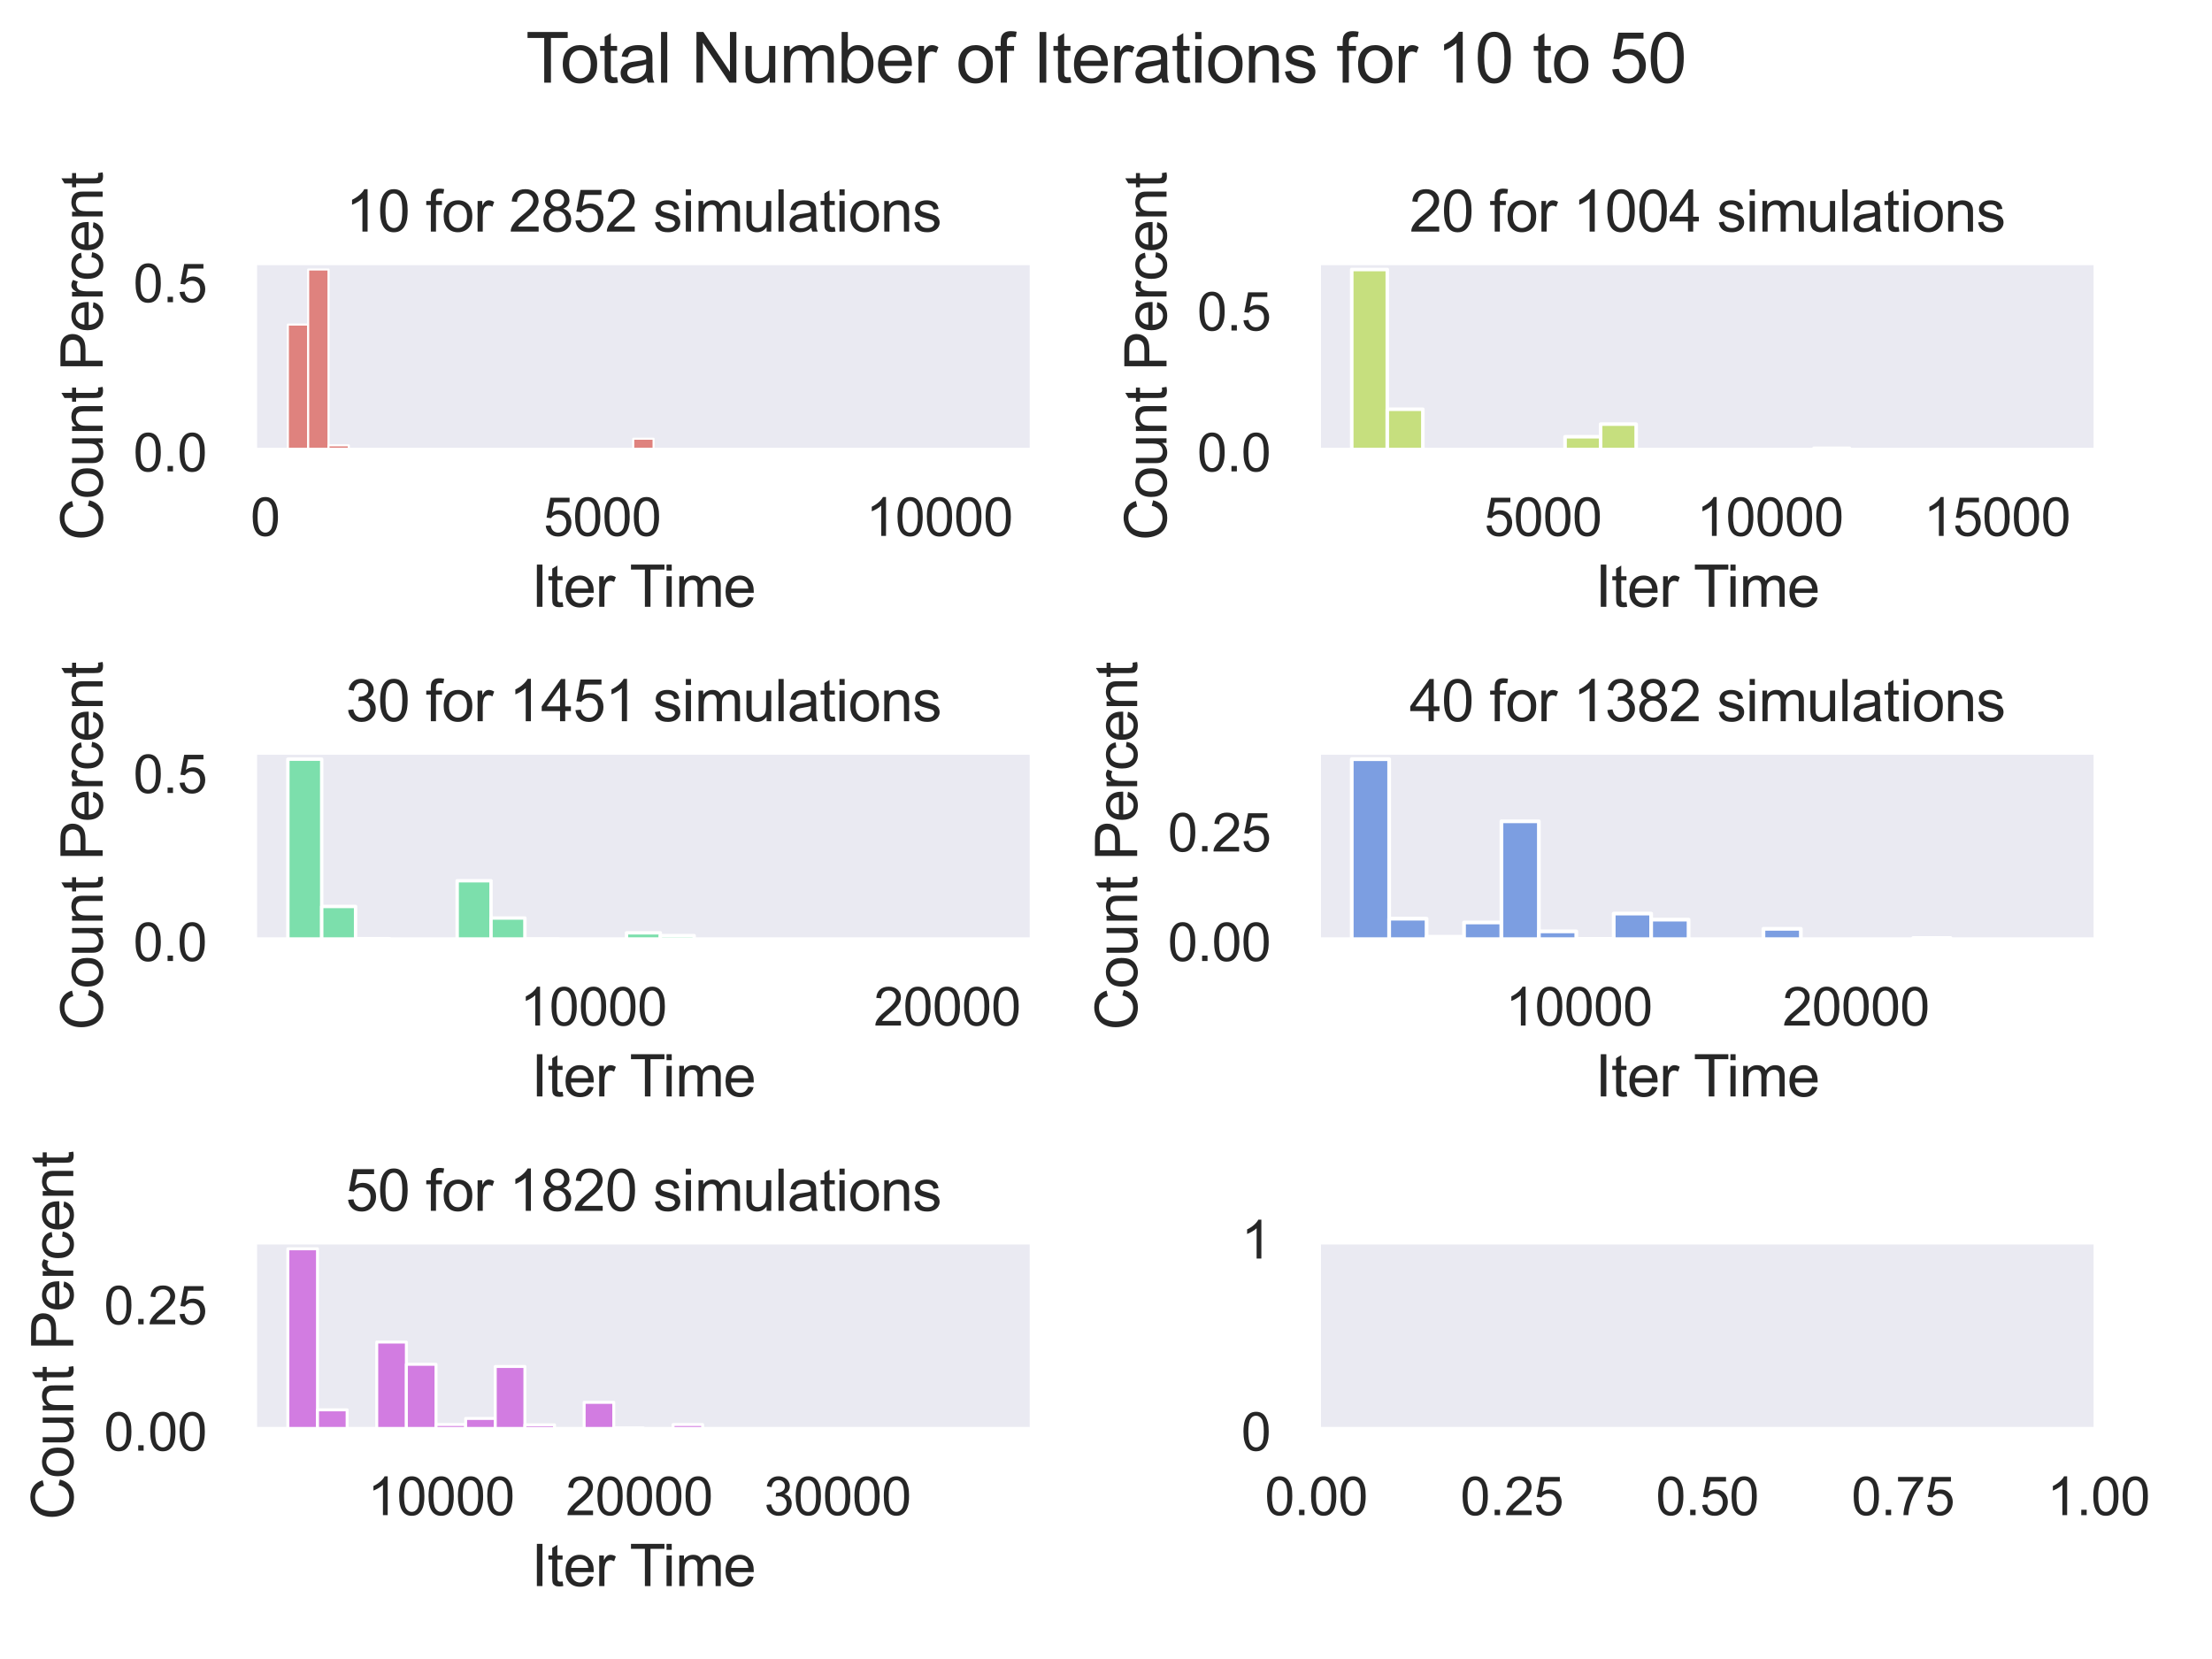 <?xml version="1.0" encoding="utf-8" standalone="no"?>
<!DOCTYPE svg PUBLIC "-//W3C//DTD SVG 1.1//EN"
  "http://www.w3.org/Graphics/SVG/1.1/DTD/svg11.dtd">
<svg xmlns:xlink="http://www.w3.org/1999/xlink" width="460.8pt" height="345.6pt" viewBox="0 0 460.8 345.6" xmlns="http://www.w3.org/2000/svg" version="1.1">
 <defs>
  <style type="text/css">*{stroke-linejoin: round; stroke-linecap: butt}</style>
 </defs>
 <g id="figure_1">
  <g id="patch_1">
   <path d="M 0 345.6 
L 460.8 345.6 
L 460.8 0 
L 0 0 
z
" style="fill: #ffffff"/>
  </g>
  <g id="axes_1">
   <g id="patch_2">
    <path d="M 52.56 94.26 
L 215.505 94.26 
L 215.505 54.24 
L 52.56 54.24 
z
" style="fill: #eaeaf2"/>
   </g>
   <g id="matplotlib.axis_1">
    <g id="xtick_1">
     <g id="text_1">
      <!-- 0 -->
      <g style="fill: #262626" transform="translate(52.175 111.634)scale(0.11 -0.11)">
       <defs>
        <path id="ArialMT-30" d="M 266 2259 
Q 266 3072 433 3567 
Q 600 4063 929 4331 
Q 1259 4600 1759 4600 
Q 2128 4600 2406 4451 
Q 2684 4303 2865 4023 
Q 3047 3744 3150 3342 
Q 3253 2941 3253 2259 
Q 3253 1453 3087 958 
Q 2922 463 2592 192 
Q 2263 -78 1759 -78 
Q 1097 -78 719 397 
Q 266 969 266 2259 
z
M 844 2259 
Q 844 1131 1108 757 
Q 1372 384 1759 384 
Q 2147 384 2411 759 
Q 2675 1134 2675 2259 
Q 2675 3391 2411 3762 
Q 2147 4134 1753 4134 
Q 1366 4134 1134 3806 
Q 844 3388 844 2259 
z
" transform="scale(0.016)"/>
       </defs>
       <use xlink:href="#ArialMT-30"/>
      </g>
     </g>
    </g>
    <g id="xtick_2">
     <g id="text_2">
      <!-- 5000 -->
      <g style="fill: #262626" transform="translate(113.218 111.634)scale(0.11 -0.11)">
       <defs>
        <path id="ArialMT-35" d="M 266 1200 
L 856 1250 
Q 922 819 1161 601 
Q 1400 384 1738 384 
Q 2144 384 2425 690 
Q 2706 997 2706 1503 
Q 2706 1984 2436 2262 
Q 2166 2541 1728 2541 
Q 1456 2541 1237 2417 
Q 1019 2294 894 2097 
L 366 2166 
L 809 4519 
L 3088 4519 
L 3088 3981 
L 1259 3981 
L 1013 2750 
Q 1425 3038 1878 3038 
Q 2478 3038 2890 2622 
Q 3303 2206 3303 1553 
Q 3303 931 2941 478 
Q 2500 -78 1738 -78 
Q 1113 -78 717 272 
Q 322 622 266 1200 
z
" transform="scale(0.016)"/>
       </defs>
       <use xlink:href="#ArialMT-35"/>
       <use xlink:href="#ArialMT-30" x="55.615"/>
       <use xlink:href="#ArialMT-30" x="111.23"/>
       <use xlink:href="#ArialMT-30" x="166.846"/>
      </g>
     </g>
    </g>
    <g id="xtick_3">
     <g id="text_3">
      <!-- 10000 -->
      <g style="fill: #262626" transform="translate(180.377 111.634)scale(0.11 -0.11)">
       <defs>
        <path id="ArialMT-31" d="M 2384 0 
L 1822 0 
L 1822 3584 
Q 1619 3391 1289 3197 
Q 959 3003 697 2906 
L 697 3450 
Q 1169 3672 1522 3987 
Q 1875 4303 2022 4600 
L 2384 4600 
L 2384 0 
z
" transform="scale(0.016)"/>
       </defs>
       <use xlink:href="#ArialMT-31"/>
       <use xlink:href="#ArialMT-30" x="55.615"/>
       <use xlink:href="#ArialMT-30" x="111.23"/>
       <use xlink:href="#ArialMT-30" x="166.846"/>
       <use xlink:href="#ArialMT-30" x="222.461"/>
      </g>
     </g>
    </g>
    <g id="text_4">
     <!-- Iter Time -->
     <g style="fill: #262626" transform="translate(110.695 126.409)scale(0.12 -0.12)">
      <defs>
       <path id="ArialMT-49" d="M 597 0 
L 597 4581 
L 1203 4581 
L 1203 0 
L 597 0 
z
" transform="scale(0.016)"/>
       <path id="ArialMT-74" d="M 1650 503 
L 1731 6 
Q 1494 -44 1306 -44 
Q 1000 -44 831 53 
Q 663 150 594 308 
Q 525 466 525 972 
L 525 2881 
L 113 2881 
L 113 3319 
L 525 3319 
L 525 4141 
L 1084 4478 
L 1084 3319 
L 1650 3319 
L 1650 2881 
L 1084 2881 
L 1084 941 
Q 1084 700 1114 631 
Q 1144 563 1211 522 
Q 1278 481 1403 481 
Q 1497 481 1650 503 
z
" transform="scale(0.016)"/>
       <path id="ArialMT-65" d="M 2694 1069 
L 3275 997 
Q 3138 488 2766 206 
Q 2394 -75 1816 -75 
Q 1088 -75 661 373 
Q 234 822 234 1631 
Q 234 2469 665 2931 
Q 1097 3394 1784 3394 
Q 2450 3394 2872 2941 
Q 3294 2488 3294 1666 
Q 3294 1616 3291 1516 
L 816 1516 
Q 847 969 1125 678 
Q 1403 388 1819 388 
Q 2128 388 2347 550 
Q 2566 713 2694 1069 
z
M 847 1978 
L 2700 1978 
Q 2663 2397 2488 2606 
Q 2219 2931 1791 2931 
Q 1403 2931 1139 2672 
Q 875 2413 847 1978 
z
" transform="scale(0.016)"/>
       <path id="ArialMT-72" d="M 416 0 
L 416 3319 
L 922 3319 
L 922 2816 
Q 1116 3169 1280 3281 
Q 1444 3394 1641 3394 
Q 1925 3394 2219 3213 
L 2025 2691 
Q 1819 2813 1613 2813 
Q 1428 2813 1281 2702 
Q 1134 2591 1072 2394 
Q 978 2094 978 1738 
L 978 0 
L 416 0 
z
" transform="scale(0.016)"/>
       <path id="ArialMT-20" transform="scale(0.016)"/>
       <path id="ArialMT-54" d="M 1659 0 
L 1659 4041 
L 150 4041 
L 150 4581 
L 3781 4581 
L 3781 4041 
L 2266 4041 
L 2266 0 
L 1659 0 
z
" transform="scale(0.016)"/>
       <path id="ArialMT-69" d="M 425 3934 
L 425 4581 
L 988 4581 
L 988 3934 
L 425 3934 
z
M 425 0 
L 425 3319 
L 988 3319 
L 988 0 
L 425 0 
z
" transform="scale(0.016)"/>
       <path id="ArialMT-6d" d="M 422 0 
L 422 3319 
L 925 3319 
L 925 2853 
Q 1081 3097 1340 3245 
Q 1600 3394 1931 3394 
Q 2300 3394 2536 3241 
Q 2772 3088 2869 2813 
Q 3263 3394 3894 3394 
Q 4388 3394 4653 3120 
Q 4919 2847 4919 2278 
L 4919 0 
L 4359 0 
L 4359 2091 
Q 4359 2428 4304 2576 
Q 4250 2725 4106 2815 
Q 3963 2906 3769 2906 
Q 3419 2906 3187 2673 
Q 2956 2441 2956 1928 
L 2956 0 
L 2394 0 
L 2394 2156 
Q 2394 2531 2256 2718 
Q 2119 2906 1806 2906 
Q 1569 2906 1367 2781 
Q 1166 2656 1075 2415 
Q 984 2175 984 1722 
L 984 0 
L 422 0 
z
" transform="scale(0.016)"/>
      </defs>
      <use xlink:href="#ArialMT-49"/>
      <use xlink:href="#ArialMT-74" x="27.783"/>
      <use xlink:href="#ArialMT-65" x="55.566"/>
      <use xlink:href="#ArialMT-72" x="111.182"/>
      <use xlink:href="#ArialMT-20" x="144.482"/>
      <use xlink:href="#ArialMT-54" x="170.516"/>
      <use xlink:href="#ArialMT-69" x="227.85"/>
      <use xlink:href="#ArialMT-6d" x="250.066"/>
      <use xlink:href="#ArialMT-65" x="333.367"/>
     </g>
    </g>
   </g>
   <g id="matplotlib.axis_2">
    <g id="ytick_1">
     <g id="text_5">
      <!-- 0.0 -->
      <g style="fill: #262626" transform="translate(27.77 98.197)scale(0.11 -0.11)">
       <defs>
        <path id="ArialMT-2e" d="M 581 0 
L 581 641 
L 1222 641 
L 1222 0 
L 581 0 
z
" transform="scale(0.016)"/>
       </defs>
       <use xlink:href="#ArialMT-30"/>
       <use xlink:href="#ArialMT-2e" x="55.615"/>
       <use xlink:href="#ArialMT-30" x="83.398"/>
      </g>
     </g>
    </g>
    <g id="ytick_2">
     <g id="text_6">
      <!-- 0.5 -->
      <g style="fill: #262626" transform="translate(27.77 62.95)scale(0.11 -0.11)">
       <use xlink:href="#ArialMT-30"/>
       <use xlink:href="#ArialMT-2e" x="55.615"/>
       <use xlink:href="#ArialMT-35" x="83.398"/>
      </g>
     </g>
    </g>
    <g id="text_7">
     <!-- Count Percent -->
     <g style="fill: #262626" transform="translate(21.385 112.603)rotate(-90)scale(0.12 -0.12)">
      <defs>
       <path id="ArialMT-43" d="M 3763 1606 
L 4369 1453 
Q 4178 706 3683 314 
Q 3188 -78 2472 -78 
Q 1731 -78 1267 223 
Q 803 525 561 1097 
Q 319 1669 319 2325 
Q 319 3041 592 3573 
Q 866 4106 1370 4382 
Q 1875 4659 2481 4659 
Q 3169 4659 3637 4309 
Q 4106 3959 4291 3325 
L 3694 3184 
Q 3534 3684 3231 3912 
Q 2928 4141 2469 4141 
Q 1941 4141 1586 3887 
Q 1231 3634 1087 3207 
Q 944 2781 944 2328 
Q 944 1744 1114 1308 
Q 1284 872 1643 656 
Q 2003 441 2422 441 
Q 2931 441 3284 734 
Q 3638 1028 3763 1606 
z
" transform="scale(0.016)"/>
       <path id="ArialMT-6f" d="M 213 1659 
Q 213 2581 725 3025 
Q 1153 3394 1769 3394 
Q 2453 3394 2887 2945 
Q 3322 2497 3322 1706 
Q 3322 1066 3130 698 
Q 2938 331 2570 128 
Q 2203 -75 1769 -75 
Q 1072 -75 642 372 
Q 213 819 213 1659 
z
M 791 1659 
Q 791 1022 1069 705 
Q 1347 388 1769 388 
Q 2188 388 2466 706 
Q 2744 1025 2744 1678 
Q 2744 2294 2464 2611 
Q 2184 2928 1769 2928 
Q 1347 2928 1069 2612 
Q 791 2297 791 1659 
z
" transform="scale(0.016)"/>
       <path id="ArialMT-75" d="M 2597 0 
L 2597 488 
Q 2209 -75 1544 -75 
Q 1250 -75 995 37 
Q 741 150 617 320 
Q 494 491 444 738 
Q 409 903 409 1263 
L 409 3319 
L 972 3319 
L 972 1478 
Q 972 1038 1006 884 
Q 1059 663 1231 536 
Q 1403 409 1656 409 
Q 1909 409 2131 539 
Q 2353 669 2445 892 
Q 2538 1116 2538 1541 
L 2538 3319 
L 3100 3319 
L 3100 0 
L 2597 0 
z
" transform="scale(0.016)"/>
       <path id="ArialMT-6e" d="M 422 0 
L 422 3319 
L 928 3319 
L 928 2847 
Q 1294 3394 1984 3394 
Q 2284 3394 2536 3286 
Q 2788 3178 2913 3003 
Q 3038 2828 3088 2588 
Q 3119 2431 3119 2041 
L 3119 0 
L 2556 0 
L 2556 2019 
Q 2556 2363 2490 2533 
Q 2425 2703 2258 2804 
Q 2091 2906 1866 2906 
Q 1506 2906 1245 2678 
Q 984 2450 984 1813 
L 984 0 
L 422 0 
z
" transform="scale(0.016)"/>
       <path id="ArialMT-50" d="M 494 0 
L 494 4581 
L 2222 4581 
Q 2678 4581 2919 4538 
Q 3256 4481 3484 4323 
Q 3713 4166 3852 3881 
Q 3991 3597 3991 3256 
Q 3991 2672 3619 2267 
Q 3247 1863 2275 1863 
L 1100 1863 
L 1100 0 
L 494 0 
z
M 1100 2403 
L 2284 2403 
Q 2872 2403 3119 2622 
Q 3366 2841 3366 3238 
Q 3366 3525 3220 3729 
Q 3075 3934 2838 4000 
Q 2684 4041 2272 4041 
L 1100 4041 
L 1100 2403 
z
" transform="scale(0.016)"/>
       <path id="ArialMT-63" d="M 2588 1216 
L 3141 1144 
Q 3050 572 2676 248 
Q 2303 -75 1759 -75 
Q 1078 -75 664 370 
Q 250 816 250 1647 
Q 250 2184 428 2587 
Q 606 2991 970 3192 
Q 1334 3394 1763 3394 
Q 2303 3394 2647 3120 
Q 2991 2847 3088 2344 
L 2541 2259 
Q 2463 2594 2264 2762 
Q 2066 2931 1784 2931 
Q 1359 2931 1093 2626 
Q 828 2322 828 1663 
Q 828 994 1084 691 
Q 1341 388 1753 388 
Q 2084 388 2306 591 
Q 2528 794 2588 1216 
z
" transform="scale(0.016)"/>
      </defs>
      <use xlink:href="#ArialMT-43"/>
      <use xlink:href="#ArialMT-6f" x="72.217"/>
      <use xlink:href="#ArialMT-75" x="127.832"/>
      <use xlink:href="#ArialMT-6e" x="183.447"/>
      <use xlink:href="#ArialMT-74" x="239.062"/>
      <use xlink:href="#ArialMT-20" x="266.846"/>
      <use xlink:href="#ArialMT-50" x="294.629"/>
      <use xlink:href="#ArialMT-65" x="361.328"/>
      <use xlink:href="#ArialMT-72" x="416.943"/>
      <use xlink:href="#ArialMT-63" x="450.244"/>
      <use xlink:href="#ArialMT-65" x="500.244"/>
      <use xlink:href="#ArialMT-6e" x="555.859"/>
      <use xlink:href="#ArialMT-74" x="611.475"/>
     </g>
    </g>
   </g>
   <g id="patch_3">
    <path d="M 59.967 94.26 
L 64.199 94.26 
L 64.199 67.615 
L 59.967 67.615 
z
" clip-path="url(#pd388fc5c60)" style="fill: #db5f57; fill-opacity: 0.75; stroke: #ffffff; stroke-width: 0.422; stroke-linejoin: miter"/>
   </g>
   <g id="patch_4">
    <path d="M 64.199 94.26 
L 68.431 94.26 
L 68.431 56.146 
L 64.199 56.146 
z
" clip-path="url(#pd388fc5c60)" style="fill: #db5f57; fill-opacity: 0.75; stroke: #ffffff; stroke-width: 0.422; stroke-linejoin: miter"/>
   </g>
   <g id="patch_5">
    <path d="M 68.431 94.26 
L 72.664 94.26 
L 72.664 92.777 
L 68.431 92.777 
z
" clip-path="url(#pd388fc5c60)" style="fill: #db5f57; fill-opacity: 0.75; stroke: #ffffff; stroke-width: 0.422; stroke-linejoin: miter"/>
   </g>
   <g id="patch_6">
    <path d="M 72.664 94.26 
L 76.896 94.26 
L 76.896 94.211 
L 72.664 94.211 
z
" clip-path="url(#pd388fc5c60)" style="fill: #db5f57; fill-opacity: 0.75; stroke: #ffffff; stroke-width: 0.422; stroke-linejoin: miter"/>
   </g>
   <g id="patch_7">
    <path d="M 76.896 94.26 
L 81.128 94.26 
L 81.128 94.186 
L 76.896 94.186 
z
" clip-path="url(#pd388fc5c60)" style="fill: #db5f57; fill-opacity: 0.75; stroke: #ffffff; stroke-width: 0.422; stroke-linejoin: miter"/>
   </g>
   <g id="patch_8">
    <path d="M 81.128 94.26 
L 85.361 94.26 
L 85.361 94.136 
L 81.128 94.136 
z
" clip-path="url(#pd388fc5c60)" style="fill: #db5f57; fill-opacity: 0.75; stroke: #ffffff; stroke-width: 0.422; stroke-linejoin: miter"/>
   </g>
   <g id="patch_9">
    <path d="M 85.361 94.26 
L 89.593 94.26 
L 89.593 94.211 
L 85.361 94.211 
z
" clip-path="url(#pd388fc5c60)" style="fill: #db5f57; fill-opacity: 0.75; stroke: #ffffff; stroke-width: 0.422; stroke-linejoin: miter"/>
   </g>
   <g id="patch_10">
    <path d="M 89.593 94.26 
L 93.825 94.26 
L 93.825 94.235 
L 89.593 94.235 
z
" clip-path="url(#pd388fc5c60)" style="fill: #db5f57; fill-opacity: 0.75; stroke: #ffffff; stroke-width: 0.422; stroke-linejoin: miter"/>
   </g>
   <g id="patch_11">
    <path d="M 93.825 94.26 
L 98.058 94.26 
L 98.058 94.26 
L 93.825 94.26 
z
" clip-path="url(#pd388fc5c60)" style="fill: #db5f57; fill-opacity: 0.75; stroke: #ffffff; stroke-width: 0.422; stroke-linejoin: miter"/>
   </g>
   <g id="patch_12">
    <path d="M 98.058 94.26 
L 102.29 94.26 
L 102.29 94.26 
L 98.058 94.26 
z
" clip-path="url(#pd388fc5c60)" style="fill: #db5f57; fill-opacity: 0.75; stroke: #ffffff; stroke-width: 0.422; stroke-linejoin: miter"/>
   </g>
   <g id="patch_13">
    <path d="M 102.29 94.26 
L 106.522 94.26 
L 106.522 94.26 
L 102.29 94.26 
z
" clip-path="url(#pd388fc5c60)" style="fill: #db5f57; fill-opacity: 0.75; stroke: #ffffff; stroke-width: 0.422; stroke-linejoin: miter"/>
   </g>
   <g id="patch_14">
    <path d="M 106.522 94.26 
L 110.755 94.26 
L 110.755 94.235 
L 106.522 94.235 
z
" clip-path="url(#pd388fc5c60)" style="fill: #db5f57; fill-opacity: 0.75; stroke: #ffffff; stroke-width: 0.422; stroke-linejoin: miter"/>
   </g>
   <g id="patch_15">
    <path d="M 110.755 94.26 
L 114.987 94.26 
L 114.987 94.161 
L 110.755 94.161 
z
" clip-path="url(#pd388fc5c60)" style="fill: #db5f57; fill-opacity: 0.75; stroke: #ffffff; stroke-width: 0.422; stroke-linejoin: miter"/>
   </g>
   <g id="patch_16">
    <path d="M 114.987 94.26 
L 119.219 94.26 
L 119.219 94.26 
L 114.987 94.26 
z
" clip-path="url(#pd388fc5c60)" style="fill: #db5f57; fill-opacity: 0.75; stroke: #ffffff; stroke-width: 0.422; stroke-linejoin: miter"/>
   </g>
   <g id="patch_17">
    <path d="M 119.219 94.26 
L 123.452 94.26 
L 123.452 94.26 
L 119.219 94.26 
z
" clip-path="url(#pd388fc5c60)" style="fill: #db5f57; fill-opacity: 0.75; stroke: #ffffff; stroke-width: 0.422; stroke-linejoin: miter"/>
   </g>
   <g id="patch_18">
    <path d="M 123.452 94.26 
L 127.684 94.26 
L 127.684 94.235 
L 123.452 94.235 
z
" clip-path="url(#pd388fc5c60)" style="fill: #db5f57; fill-opacity: 0.75; stroke: #ffffff; stroke-width: 0.422; stroke-linejoin: miter"/>
   </g>
   <g id="patch_19">
    <path d="M 127.684 94.26 
L 131.916 94.26 
L 131.916 94.136 
L 127.684 94.136 
z
" clip-path="url(#pd388fc5c60)" style="fill: #db5f57; fill-opacity: 0.75; stroke: #ffffff; stroke-width: 0.422; stroke-linejoin: miter"/>
   </g>
   <g id="patch_20">
    <path d="M 131.916 94.26 
L 136.149 94.26 
L 136.149 91.393 
L 131.916 91.393 
z
" clip-path="url(#pd388fc5c60)" style="fill: #db5f57; fill-opacity: 0.75; stroke: #ffffff; stroke-width: 0.422; stroke-linejoin: miter"/>
   </g>
   <g id="patch_21">
    <path d="M 136.149 94.26 
L 140.381 94.26 
L 140.381 93.716 
L 136.149 93.716 
z
" clip-path="url(#pd388fc5c60)" style="fill: #db5f57; fill-opacity: 0.75; stroke: #ffffff; stroke-width: 0.422; stroke-linejoin: miter"/>
   </g>
   <g id="patch_22">
    <path d="M 140.381 94.26 
L 144.613 94.26 
L 144.613 94.235 
L 140.381 94.235 
z
" clip-path="url(#pd388fc5c60)" style="fill: #db5f57; fill-opacity: 0.75; stroke: #ffffff; stroke-width: 0.422; stroke-linejoin: miter"/>
   </g>
   <g id="patch_23">
    <path d="M 144.613 94.26 
L 148.846 94.26 
L 148.846 94.26 
L 144.613 94.26 
z
" clip-path="url(#pd388fc5c60)" style="fill: #db5f57; fill-opacity: 0.75; stroke: #ffffff; stroke-width: 0.422; stroke-linejoin: miter"/>
   </g>
   <g id="patch_24">
    <path d="M 148.846 94.26 
L 153.078 94.26 
L 153.078 94.26 
L 148.846 94.26 
z
" clip-path="url(#pd388fc5c60)" style="fill: #db5f57; fill-opacity: 0.75; stroke: #ffffff; stroke-width: 0.422; stroke-linejoin: miter"/>
   </g>
   <g id="patch_25">
    <path d="M 153.078 94.26 
L 157.31 94.26 
L 157.31 94.235 
L 153.078 94.235 
z
" clip-path="url(#pd388fc5c60)" style="fill: #db5f57; fill-opacity: 0.75; stroke: #ffffff; stroke-width: 0.422; stroke-linejoin: miter"/>
   </g>
   <g id="patch_26">
    <path d="M 157.31 94.26 
L 161.543 94.26 
L 161.543 94.26 
L 157.31 94.26 
z
" clip-path="url(#pd388fc5c60)" style="fill: #db5f57; fill-opacity: 0.75; stroke: #ffffff; stroke-width: 0.422; stroke-linejoin: miter"/>
   </g>
   <g id="patch_27">
    <path d="M 161.543 94.26 
L 165.775 94.26 
L 165.775 94.26 
L 161.543 94.26 
z
" clip-path="url(#pd388fc5c60)" style="fill: #db5f57; fill-opacity: 0.75; stroke: #ffffff; stroke-width: 0.422; stroke-linejoin: miter"/>
   </g>
   <g id="patch_28">
    <path d="M 165.775 94.26 
L 170.007 94.26 
L 170.007 94.26 
L 165.775 94.26 
z
" clip-path="url(#pd388fc5c60)" style="fill: #db5f57; fill-opacity: 0.75; stroke: #ffffff; stroke-width: 0.422; stroke-linejoin: miter"/>
   </g>
   <g id="patch_29">
    <path d="M 170.007 94.26 
L 174.24 94.26 
L 174.24 94.26 
L 170.007 94.26 
z
" clip-path="url(#pd388fc5c60)" style="fill: #db5f57; fill-opacity: 0.75; stroke: #ffffff; stroke-width: 0.422; stroke-linejoin: miter"/>
   </g>
   <g id="patch_30">
    <path d="M 174.24 94.26 
L 178.472 94.26 
L 178.472 94.26 
L 174.24 94.26 
z
" clip-path="url(#pd388fc5c60)" style="fill: #db5f57; fill-opacity: 0.75; stroke: #ffffff; stroke-width: 0.422; stroke-linejoin: miter"/>
   </g>
   <g id="patch_31">
    <path d="M 178.472 94.26 
L 182.704 94.26 
L 182.704 94.26 
L 178.472 94.26 
z
" clip-path="url(#pd388fc5c60)" style="fill: #db5f57; fill-opacity: 0.75; stroke: #ffffff; stroke-width: 0.422; stroke-linejoin: miter"/>
   </g>
   <g id="patch_32">
    <path d="M 182.704 94.26 
L 186.937 94.26 
L 186.937 94.26 
L 182.704 94.26 
z
" clip-path="url(#pd388fc5c60)" style="fill: #db5f57; fill-opacity: 0.75; stroke: #ffffff; stroke-width: 0.422; stroke-linejoin: miter"/>
   </g>
   <g id="patch_33">
    <path d="M 186.937 94.26 
L 191.169 94.26 
L 191.169 94.26 
L 186.937 94.26 
z
" clip-path="url(#pd388fc5c60)" style="fill: #db5f57; fill-opacity: 0.75; stroke: #ffffff; stroke-width: 0.422; stroke-linejoin: miter"/>
   </g>
   <g id="patch_34">
    <path d="M 191.169 94.26 
L 195.401 94.26 
L 195.401 94.26 
L 191.169 94.26 
z
" clip-path="url(#pd388fc5c60)" style="fill: #db5f57; fill-opacity: 0.75; stroke: #ffffff; stroke-width: 0.422; stroke-linejoin: miter"/>
   </g>
   <g id="patch_35">
    <path d="M 195.401 94.26 
L 199.634 94.26 
L 199.634 94.235 
L 195.401 94.235 
z
" clip-path="url(#pd388fc5c60)" style="fill: #db5f57; fill-opacity: 0.75; stroke: #ffffff; stroke-width: 0.422; stroke-linejoin: miter"/>
   </g>
   <g id="patch_36">
    <path d="M 199.634 94.26 
L 203.866 94.26 
L 203.866 94.186 
L 199.634 94.186 
z
" clip-path="url(#pd388fc5c60)" style="fill: #db5f57; fill-opacity: 0.75; stroke: #ffffff; stroke-width: 0.422; stroke-linejoin: miter"/>
   </g>
   <g id="patch_37">
    <path d="M 203.866 94.26 
L 208.098 94.26 
L 208.098 94.161 
L 203.866 94.161 
z
" clip-path="url(#pd388fc5c60)" style="fill: #db5f57; fill-opacity: 0.75; stroke: #ffffff; stroke-width: 0.422; stroke-linejoin: miter"/>
   </g>
   <g id="patch_38">
    <path d="M 52.56 94.26 
L 52.56 54.24 
" style="fill: none; stroke: #ffffff; stroke-width: 2; stroke-linejoin: miter; stroke-linecap: square"/>
   </g>
   <g id="patch_39">
    <path d="M 215.505 94.26 
L 215.505 54.24 
" style="fill: none; stroke: #ffffff; stroke-width: 2; stroke-linejoin: miter; stroke-linecap: square"/>
   </g>
   <g id="patch_40">
    <path d="M 52.56 94.26 
L 215.505 94.26 
" style="fill: none; stroke: #ffffff; stroke-width: 2; stroke-linejoin: miter; stroke-linecap: square"/>
   </g>
   <g id="patch_41">
    <path d="M 52.56 54.24 
L 215.505 54.24 
" style="fill: none; stroke: #ffffff; stroke-width: 2; stroke-linejoin: miter; stroke-linecap: square"/>
   </g>
   <g id="text_8">
    <!-- 10 for 2852 simulations -->
    <g style="fill: #262626" transform="translate(72.001 48.24)scale(0.12 -0.12)">
     <defs>
      <path id="ArialMT-66" d="M 556 0 
L 556 2881 
L 59 2881 
L 59 3319 
L 556 3319 
L 556 3672 
Q 556 4006 616 4169 
Q 697 4388 901 4523 
Q 1106 4659 1475 4659 
Q 1713 4659 2000 4603 
L 1916 4113 
Q 1741 4144 1584 4144 
Q 1328 4144 1222 4034 
Q 1116 3925 1116 3625 
L 1116 3319 
L 1763 3319 
L 1763 2881 
L 1116 2881 
L 1116 0 
L 556 0 
z
" transform="scale(0.016)"/>
      <path id="ArialMT-32" d="M 3222 541 
L 3222 0 
L 194 0 
Q 188 203 259 391 
Q 375 700 629 1000 
Q 884 1300 1366 1694 
Q 2113 2306 2375 2664 
Q 2638 3022 2638 3341 
Q 2638 3675 2398 3904 
Q 2159 4134 1775 4134 
Q 1369 4134 1125 3890 
Q 881 3647 878 3216 
L 300 3275 
Q 359 3922 746 4261 
Q 1134 4600 1788 4600 
Q 2447 4600 2831 4234 
Q 3216 3869 3216 3328 
Q 3216 3053 3103 2787 
Q 2991 2522 2730 2228 
Q 2469 1934 1863 1422 
Q 1356 997 1212 845 
Q 1069 694 975 541 
L 3222 541 
z
" transform="scale(0.016)"/>
      <path id="ArialMT-38" d="M 1131 2484 
Q 781 2613 612 2850 
Q 444 3088 444 3419 
Q 444 3919 803 4259 
Q 1163 4600 1759 4600 
Q 2359 4600 2725 4251 
Q 3091 3903 3091 3403 
Q 3091 3084 2923 2848 
Q 2756 2613 2416 2484 
Q 2838 2347 3058 2040 
Q 3278 1734 3278 1309 
Q 3278 722 2862 322 
Q 2447 -78 1769 -78 
Q 1091 -78 675 323 
Q 259 725 259 1325 
Q 259 1772 486 2073 
Q 713 2375 1131 2484 
z
M 1019 3438 
Q 1019 3113 1228 2906 
Q 1438 2700 1772 2700 
Q 2097 2700 2305 2904 
Q 2513 3109 2513 3406 
Q 2513 3716 2298 3927 
Q 2084 4138 1766 4138 
Q 1444 4138 1231 3931 
Q 1019 3725 1019 3438 
z
M 838 1322 
Q 838 1081 952 856 
Q 1066 631 1291 507 
Q 1516 384 1775 384 
Q 2178 384 2440 643 
Q 2703 903 2703 1303 
Q 2703 1709 2433 1975 
Q 2163 2241 1756 2241 
Q 1359 2241 1098 1978 
Q 838 1716 838 1322 
z
" transform="scale(0.016)"/>
      <path id="ArialMT-73" d="M 197 991 
L 753 1078 
Q 800 744 1014 566 
Q 1228 388 1613 388 
Q 2000 388 2187 545 
Q 2375 703 2375 916 
Q 2375 1106 2209 1216 
Q 2094 1291 1634 1406 
Q 1016 1563 777 1677 
Q 538 1791 414 1992 
Q 291 2194 291 2438 
Q 291 2659 392 2848 
Q 494 3038 669 3163 
Q 800 3259 1026 3326 
Q 1253 3394 1513 3394 
Q 1903 3394 2198 3281 
Q 2494 3169 2634 2976 
Q 2775 2784 2828 2463 
L 2278 2388 
Q 2241 2644 2061 2787 
Q 1881 2931 1553 2931 
Q 1166 2931 1000 2803 
Q 834 2675 834 2503 
Q 834 2394 903 2306 
Q 972 2216 1119 2156 
Q 1203 2125 1616 2013 
Q 2213 1853 2448 1751 
Q 2684 1650 2818 1456 
Q 2953 1263 2953 975 
Q 2953 694 2789 445 
Q 2625 197 2315 61 
Q 2006 -75 1616 -75 
Q 969 -75 630 194 
Q 291 463 197 991 
z
" transform="scale(0.016)"/>
      <path id="ArialMT-6c" d="M 409 0 
L 409 4581 
L 972 4581 
L 972 0 
L 409 0 
z
" transform="scale(0.016)"/>
      <path id="ArialMT-61" d="M 2588 409 
Q 2275 144 1986 34 
Q 1697 -75 1366 -75 
Q 819 -75 525 192 
Q 231 459 231 875 
Q 231 1119 342 1320 
Q 453 1522 633 1644 
Q 813 1766 1038 1828 
Q 1203 1872 1538 1913 
Q 2219 1994 2541 2106 
Q 2544 2222 2544 2253 
Q 2544 2597 2384 2738 
Q 2169 2928 1744 2928 
Q 1347 2928 1158 2789 
Q 969 2650 878 2297 
L 328 2372 
Q 403 2725 575 2942 
Q 747 3159 1072 3276 
Q 1397 3394 1825 3394 
Q 2250 3394 2515 3294 
Q 2781 3194 2906 3042 
Q 3031 2891 3081 2659 
Q 3109 2516 3109 2141 
L 3109 1391 
Q 3109 606 3145 398 
Q 3181 191 3288 0 
L 2700 0 
Q 2613 175 2588 409 
z
M 2541 1666 
Q 2234 1541 1622 1453 
Q 1275 1403 1131 1340 
Q 988 1278 909 1158 
Q 831 1038 831 891 
Q 831 666 1001 516 
Q 1172 366 1500 366 
Q 1825 366 2078 508 
Q 2331 650 2450 897 
Q 2541 1088 2541 1459 
L 2541 1666 
z
" transform="scale(0.016)"/>
     </defs>
     <use xlink:href="#ArialMT-31"/>
     <use xlink:href="#ArialMT-30" x="55.615"/>
     <use xlink:href="#ArialMT-20" x="111.23"/>
     <use xlink:href="#ArialMT-66" x="139.014"/>
     <use xlink:href="#ArialMT-6f" x="166.797"/>
     <use xlink:href="#ArialMT-72" x="222.412"/>
     <use xlink:href="#ArialMT-20" x="255.713"/>
     <use xlink:href="#ArialMT-32" x="283.496"/>
     <use xlink:href="#ArialMT-38" x="339.111"/>
     <use xlink:href="#ArialMT-35" x="394.727"/>
     <use xlink:href="#ArialMT-32" x="450.342"/>
     <use xlink:href="#ArialMT-20" x="505.957"/>
     <use xlink:href="#ArialMT-73" x="533.74"/>
     <use xlink:href="#ArialMT-69" x="583.74"/>
     <use xlink:href="#ArialMT-6d" x="605.957"/>
     <use xlink:href="#ArialMT-75" x="689.258"/>
     <use xlink:href="#ArialMT-6c" x="744.873"/>
     <use xlink:href="#ArialMT-61" x="767.09"/>
     <use xlink:href="#ArialMT-74" x="822.705"/>
     <use xlink:href="#ArialMT-69" x="850.488"/>
     <use xlink:href="#ArialMT-6f" x="872.705"/>
     <use xlink:href="#ArialMT-6e" x="928.32"/>
     <use xlink:href="#ArialMT-73" x="983.936"/>
    </g>
   </g>
  </g>
  <g id="axes_2">
   <g id="patch_42">
    <path d="M 274.185 94.26 
L 437.13 94.26 
L 437.13 54.24 
L 274.185 54.24 
z
" style="fill: #eaeaf2"/>
   </g>
   <g id="matplotlib.axis_3">
    <g id="xtick_4">
     <g id="text_9">
      <!-- 5000 -->
      <g style="fill: #262626" transform="translate(309.197 111.634)scale(0.11 -0.11)">
       <use xlink:href="#ArialMT-35"/>
       <use xlink:href="#ArialMT-30" x="55.615"/>
       <use xlink:href="#ArialMT-30" x="111.23"/>
       <use xlink:href="#ArialMT-30" x="166.846"/>
      </g>
     </g>
    </g>
    <g id="xtick_5">
     <g id="text_10">
      <!-- 10000 -->
      <g style="fill: #262626" transform="translate(353.419 111.634)scale(0.11 -0.11)">
       <use xlink:href="#ArialMT-31"/>
       <use xlink:href="#ArialMT-30" x="55.615"/>
       <use xlink:href="#ArialMT-30" x="111.23"/>
       <use xlink:href="#ArialMT-30" x="166.846"/>
       <use xlink:href="#ArialMT-30" x="222.461"/>
      </g>
     </g>
    </g>
    <g id="xtick_6">
     <g id="text_11">
      <!-- 15000 -->
      <g style="fill: #262626" transform="translate(400.7 111.634)scale(0.11 -0.11)">
       <use xlink:href="#ArialMT-31"/>
       <use xlink:href="#ArialMT-35" x="55.615"/>
       <use xlink:href="#ArialMT-30" x="111.23"/>
       <use xlink:href="#ArialMT-30" x="166.846"/>
       <use xlink:href="#ArialMT-30" x="222.461"/>
      </g>
     </g>
    </g>
    <g id="text_12">
     <!-- Iter Time -->
     <g style="fill: #262626" transform="translate(332.32 126.409)scale(0.12 -0.12)">
      <use xlink:href="#ArialMT-49"/>
      <use xlink:href="#ArialMT-74" x="27.783"/>
      <use xlink:href="#ArialMT-65" x="55.566"/>
      <use xlink:href="#ArialMT-72" x="111.182"/>
      <use xlink:href="#ArialMT-20" x="144.482"/>
      <use xlink:href="#ArialMT-54" x="170.516"/>
      <use xlink:href="#ArialMT-69" x="227.85"/>
      <use xlink:href="#ArialMT-6d" x="250.066"/>
      <use xlink:href="#ArialMT-65" x="333.367"/>
     </g>
    </g>
   </g>
   <g id="matplotlib.axis_4">
    <g id="ytick_3">
     <g id="text_13">
      <!-- 0.0 -->
      <g style="fill: #262626" transform="translate(249.395 98.197)scale(0.11 -0.11)">
       <use xlink:href="#ArialMT-30"/>
       <use xlink:href="#ArialMT-2e" x="55.615"/>
       <use xlink:href="#ArialMT-30" x="83.398"/>
      </g>
     </g>
    </g>
    <g id="ytick_4">
     <g id="text_14">
      <!-- 0.5 -->
      <g style="fill: #262626" transform="translate(249.395 68.851)scale(0.11 -0.11)">
       <use xlink:href="#ArialMT-30"/>
       <use xlink:href="#ArialMT-2e" x="55.615"/>
       <use xlink:href="#ArialMT-35" x="83.398"/>
      </g>
     </g>
    </g>
    <g id="text_15">
     <!-- Count Percent -->
     <g style="fill: #262626" transform="translate(243.01 112.603)rotate(-90)scale(0.12 -0.12)">
      <use xlink:href="#ArialMT-43"/>
      <use xlink:href="#ArialMT-6f" x="72.217"/>
      <use xlink:href="#ArialMT-75" x="127.832"/>
      <use xlink:href="#ArialMT-6e" x="183.447"/>
      <use xlink:href="#ArialMT-74" x="239.062"/>
      <use xlink:href="#ArialMT-20" x="266.846"/>
      <use xlink:href="#ArialMT-50" x="294.629"/>
      <use xlink:href="#ArialMT-65" x="361.328"/>
      <use xlink:href="#ArialMT-72" x="416.943"/>
      <use xlink:href="#ArialMT-63" x="450.244"/>
      <use xlink:href="#ArialMT-65" x="500.244"/>
      <use xlink:href="#ArialMT-6e" x="555.859"/>
      <use xlink:href="#ArialMT-74" x="611.475"/>
     </g>
    </g>
   </g>
   <g id="patch_43">
    <path d="M 281.592 94.26 
L 288.998 94.26 
L 288.998 56.146 
L 281.592 56.146 
z
" clip-path="url(#p08e04ce494)" style="fill: #b9db57; fill-opacity: 0.75; stroke: #ffffff; stroke-width: 0.738; stroke-linejoin: miter"/>
   </g>
   <g id="patch_44">
    <path d="M 288.998 94.26 
L 296.405 94.26 
L 296.405 85.258 
L 288.998 85.258 
z
" clip-path="url(#p08e04ce494)" style="fill: #b9db57; fill-opacity: 0.75; stroke: #ffffff; stroke-width: 0.738; stroke-linejoin: miter"/>
   </g>
   <g id="patch_45">
    <path d="M 296.405 94.26 
L 303.811 94.26 
L 303.811 93.909 
L 296.405 93.909 
z
" clip-path="url(#p08e04ce494)" style="fill: #b9db57; fill-opacity: 0.75; stroke: #ffffff; stroke-width: 0.738; stroke-linejoin: miter"/>
   </g>
   <g id="patch_46">
    <path d="M 303.811 94.26 
L 311.218 94.26 
L 311.218 94.085 
L 303.811 94.085 
z
" clip-path="url(#p08e04ce494)" style="fill: #b9db57; fill-opacity: 0.75; stroke: #ffffff; stroke-width: 0.738; stroke-linejoin: miter"/>
   </g>
   <g id="patch_47">
    <path d="M 311.218 94.26 
L 318.625 94.26 
L 318.625 94.202 
L 311.218 94.202 
z
" clip-path="url(#p08e04ce494)" style="fill: #b9db57; fill-opacity: 0.75; stroke: #ffffff; stroke-width: 0.738; stroke-linejoin: miter"/>
   </g>
   <g id="patch_48">
    <path d="M 318.625 94.26 
L 326.031 94.26 
L 326.031 94.026 
L 318.625 94.026 
z
" clip-path="url(#p08e04ce494)" style="fill: #b9db57; fill-opacity: 0.75; stroke: #ffffff; stroke-width: 0.738; stroke-linejoin: miter"/>
   </g>
   <g id="patch_49">
    <path d="M 326.031 94.26 
L 333.438 94.26 
L 333.438 90.986 
L 326.031 90.986 
z
" clip-path="url(#p08e04ce494)" style="fill: #b9db57; fill-opacity: 0.75; stroke: #ffffff; stroke-width: 0.738; stroke-linejoin: miter"/>
   </g>
   <g id="patch_50">
    <path d="M 333.438 94.26 
L 340.844 94.26 
L 340.844 88.356 
L 333.438 88.356 
z
" clip-path="url(#p08e04ce494)" style="fill: #b9db57; fill-opacity: 0.75; stroke: #ffffff; stroke-width: 0.738; stroke-linejoin: miter"/>
   </g>
   <g id="patch_51">
    <path d="M 340.844 94.26 
L 348.251 94.26 
L 348.251 94.085 
L 340.844 94.085 
z
" clip-path="url(#p08e04ce494)" style="fill: #b9db57; fill-opacity: 0.75; stroke: #ffffff; stroke-width: 0.738; stroke-linejoin: miter"/>
   </g>
   <g id="patch_52">
    <path d="M 348.251 94.26 
L 355.658 94.26 
L 355.658 94.085 
L 348.251 94.085 
z
" clip-path="url(#p08e04ce494)" style="fill: #b9db57; fill-opacity: 0.75; stroke: #ffffff; stroke-width: 0.738; stroke-linejoin: miter"/>
   </g>
   <g id="patch_53">
    <path d="M 355.658 94.26 
L 363.064 94.26 
L 363.064 94.26 
L 355.658 94.26 
z
" clip-path="url(#p08e04ce494)" style="fill: #b9db57; fill-opacity: 0.75; stroke: #ffffff; stroke-width: 0.738; stroke-linejoin: miter"/>
   </g>
   <g id="patch_54">
    <path d="M 363.064 94.26 
L 370.471 94.26 
L 370.471 94.202 
L 363.064 94.202 
z
" clip-path="url(#p08e04ce494)" style="fill: #b9db57; fill-opacity: 0.75; stroke: #ffffff; stroke-width: 0.738; stroke-linejoin: miter"/>
   </g>
   <g id="patch_55">
    <path d="M 370.471 94.26 
L 377.877 94.26 
L 377.877 94.202 
L 370.471 94.202 
z
" clip-path="url(#p08e04ce494)" style="fill: #b9db57; fill-opacity: 0.75; stroke: #ffffff; stroke-width: 0.738; stroke-linejoin: miter"/>
   </g>
   <g id="patch_56">
    <path d="M 377.877 94.26 
L 385.284 94.26 
L 385.284 93.383 
L 377.877 93.383 
z
" clip-path="url(#p08e04ce494)" style="fill: #b9db57; fill-opacity: 0.75; stroke: #ffffff; stroke-width: 0.738; stroke-linejoin: miter"/>
   </g>
   <g id="patch_57">
    <path d="M 385.284 94.26 
L 392.69 94.26 
L 392.69 94.085 
L 385.284 94.085 
z
" clip-path="url(#p08e04ce494)" style="fill: #b9db57; fill-opacity: 0.75; stroke: #ffffff; stroke-width: 0.738; stroke-linejoin: miter"/>
   </g>
   <g id="patch_58">
    <path d="M 392.69 94.26 
L 400.097 94.26 
L 400.097 94.26 
L 392.69 94.26 
z
" clip-path="url(#p08e04ce494)" style="fill: #b9db57; fill-opacity: 0.75; stroke: #ffffff; stroke-width: 0.738; stroke-linejoin: miter"/>
   </g>
   <g id="patch_59">
    <path d="M 400.097 94.26 
L 407.504 94.26 
L 407.504 94.26 
L 400.097 94.26 
z
" clip-path="url(#p08e04ce494)" style="fill: #b9db57; fill-opacity: 0.75; stroke: #ffffff; stroke-width: 0.738; stroke-linejoin: miter"/>
   </g>
   <g id="patch_60">
    <path d="M 407.504 94.26 
L 414.91 94.26 
L 414.91 94.26 
L 407.504 94.26 
z
" clip-path="url(#p08e04ce494)" style="fill: #b9db57; fill-opacity: 0.75; stroke: #ffffff; stroke-width: 0.738; stroke-linejoin: miter"/>
   </g>
   <g id="patch_61">
    <path d="M 414.91 94.26 
L 422.317 94.26 
L 422.317 94.26 
L 414.91 94.26 
z
" clip-path="url(#p08e04ce494)" style="fill: #b9db57; fill-opacity: 0.75; stroke: #ffffff; stroke-width: 0.738; stroke-linejoin: miter"/>
   </g>
   <g id="patch_62">
    <path d="M 422.317 94.26 
L 429.723 94.26 
L 429.723 94.202 
L 422.317 94.202 
z
" clip-path="url(#p08e04ce494)" style="fill: #b9db57; fill-opacity: 0.75; stroke: #ffffff; stroke-width: 0.738; stroke-linejoin: miter"/>
   </g>
   <g id="patch_63">
    <path d="M 274.185 94.26 
L 274.185 54.24 
" style="fill: none; stroke: #ffffff; stroke-width: 2; stroke-linejoin: miter; stroke-linecap: square"/>
   </g>
   <g id="patch_64">
    <path d="M 437.13 94.26 
L 437.13 54.24 
" style="fill: none; stroke: #ffffff; stroke-width: 2; stroke-linejoin: miter; stroke-linecap: square"/>
   </g>
   <g id="patch_65">
    <path d="M 274.185 94.26 
L 437.13 94.26 
" style="fill: none; stroke: #ffffff; stroke-width: 2; stroke-linejoin: miter; stroke-linecap: square"/>
   </g>
   <g id="patch_66">
    <path d="M 274.185 54.24 
L 437.13 54.24 
" style="fill: none; stroke: #ffffff; stroke-width: 2; stroke-linejoin: miter; stroke-linecap: square"/>
   </g>
   <g id="text_16">
    <!-- 20 for 1004 simulations -->
    <g style="fill: #262626" transform="translate(293.626 48.24)scale(0.12 -0.12)">
     <defs>
      <path id="ArialMT-34" d="M 2069 0 
L 2069 1097 
L 81 1097 
L 81 1613 
L 2172 4581 
L 2631 4581 
L 2631 1613 
L 3250 1613 
L 3250 1097 
L 2631 1097 
L 2631 0 
L 2069 0 
z
M 2069 1613 
L 2069 3678 
L 634 1613 
L 2069 1613 
z
" transform="scale(0.016)"/>
     </defs>
     <use xlink:href="#ArialMT-32"/>
     <use xlink:href="#ArialMT-30" x="55.615"/>
     <use xlink:href="#ArialMT-20" x="111.23"/>
     <use xlink:href="#ArialMT-66" x="139.014"/>
     <use xlink:href="#ArialMT-6f" x="166.797"/>
     <use xlink:href="#ArialMT-72" x="222.412"/>
     <use xlink:href="#ArialMT-20" x="255.713"/>
     <use xlink:href="#ArialMT-31" x="283.496"/>
     <use xlink:href="#ArialMT-30" x="339.111"/>
     <use xlink:href="#ArialMT-30" x="394.727"/>
     <use xlink:href="#ArialMT-34" x="450.342"/>
     <use xlink:href="#ArialMT-20" x="505.957"/>
     <use xlink:href="#ArialMT-73" x="533.74"/>
     <use xlink:href="#ArialMT-69" x="583.74"/>
     <use xlink:href="#ArialMT-6d" x="605.957"/>
     <use xlink:href="#ArialMT-75" x="689.258"/>
     <use xlink:href="#ArialMT-6c" x="744.873"/>
     <use xlink:href="#ArialMT-61" x="767.09"/>
     <use xlink:href="#ArialMT-74" x="822.705"/>
     <use xlink:href="#ArialMT-69" x="850.488"/>
     <use xlink:href="#ArialMT-6f" x="872.705"/>
     <use xlink:href="#ArialMT-6e" x="928.32"/>
     <use xlink:href="#ArialMT-73" x="983.936"/>
    </g>
   </g>
  </g>
  <g id="axes_3">
   <g id="patch_67">
    <path d="M 52.56 196.26 
L 215.505 196.26 
L 215.505 156.24 
L 52.56 156.24 
z
" style="fill: #eaeaf2"/>
   </g>
   <g id="matplotlib.axis_5">
    <g id="xtick_7">
     <g id="text_17">
      <!-- 10000 -->
      <g style="fill: #262626" transform="translate(108.306 213.634)scale(0.11 -0.11)">
       <use xlink:href="#ArialMT-31"/>
       <use xlink:href="#ArialMT-30" x="55.615"/>
       <use xlink:href="#ArialMT-30" x="111.23"/>
       <use xlink:href="#ArialMT-30" x="166.846"/>
       <use xlink:href="#ArialMT-30" x="222.461"/>
      </g>
     </g>
    </g>
    <g id="xtick_8">
     <g id="text_18">
      <!-- 20000 -->
      <g style="fill: #262626" transform="translate(182.015 213.634)scale(0.11 -0.11)">
       <use xlink:href="#ArialMT-32"/>
       <use xlink:href="#ArialMT-30" x="55.615"/>
       <use xlink:href="#ArialMT-30" x="111.23"/>
       <use xlink:href="#ArialMT-30" x="166.846"/>
       <use xlink:href="#ArialMT-30" x="222.461"/>
      </g>
     </g>
    </g>
    <g id="text_19">
     <!-- Iter Time -->
     <g style="fill: #262626" transform="translate(110.695 228.409)scale(0.12 -0.12)">
      <use xlink:href="#ArialMT-49"/>
      <use xlink:href="#ArialMT-74" x="27.783"/>
      <use xlink:href="#ArialMT-65" x="55.566"/>
      <use xlink:href="#ArialMT-72" x="111.182"/>
      <use xlink:href="#ArialMT-20" x="144.482"/>
      <use xlink:href="#ArialMT-54" x="170.516"/>
      <use xlink:href="#ArialMT-69" x="227.85"/>
      <use xlink:href="#ArialMT-6d" x="250.066"/>
      <use xlink:href="#ArialMT-65" x="333.367"/>
     </g>
    </g>
   </g>
   <g id="matplotlib.axis_6">
    <g id="ytick_5">
     <g id="text_20">
      <!-- 0.0 -->
      <g style="fill: #262626" transform="translate(27.77 200.197)scale(0.11 -0.11)">
       <use xlink:href="#ArialMT-30"/>
       <use xlink:href="#ArialMT-2e" x="55.615"/>
       <use xlink:href="#ArialMT-30" x="83.398"/>
      </g>
     </g>
    </g>
    <g id="ytick_6">
     <g id="text_21">
      <!-- 0.5 -->
      <g style="fill: #262626" transform="translate(27.77 165.194)scale(0.11 -0.11)">
       <use xlink:href="#ArialMT-30"/>
       <use xlink:href="#ArialMT-2e" x="55.615"/>
       <use xlink:href="#ArialMT-35" x="83.398"/>
      </g>
     </g>
    </g>
    <g id="text_22">
     <!-- Count Percent -->
     <g style="fill: #262626" transform="translate(21.385 214.603)rotate(-90)scale(0.12 -0.12)">
      <use xlink:href="#ArialMT-43"/>
      <use xlink:href="#ArialMT-6f" x="72.217"/>
      <use xlink:href="#ArialMT-75" x="127.832"/>
      <use xlink:href="#ArialMT-6e" x="183.447"/>
      <use xlink:href="#ArialMT-74" x="239.062"/>
      <use xlink:href="#ArialMT-20" x="266.846"/>
      <use xlink:href="#ArialMT-50" x="294.629"/>
      <use xlink:href="#ArialMT-65" x="361.328"/>
      <use xlink:href="#ArialMT-72" x="416.943"/>
      <use xlink:href="#ArialMT-63" x="450.244"/>
      <use xlink:href="#ArialMT-65" x="500.244"/>
      <use xlink:href="#ArialMT-6e" x="555.859"/>
      <use xlink:href="#ArialMT-74" x="611.475"/>
     </g>
    </g>
   </g>
   <g id="patch_68">
    <path d="M 59.967 196.26 
L 67.02 196.26 
L 67.02 158.146 
L 59.967 158.146 
z
" clip-path="url(#p3937efe0b9)" style="fill: #57db94; fill-opacity: 0.75; stroke: #ffffff; stroke-width: 0.703; stroke-linejoin: miter"/>
   </g>
   <g id="patch_69">
    <path d="M 67.02 196.26 
L 74.074 196.26 
L 74.074 188.83 
L 67.02 188.83 
z
" clip-path="url(#p3937efe0b9)" style="fill: #57db94; fill-opacity: 0.75; stroke: #ffffff; stroke-width: 0.703; stroke-linejoin: miter"/>
   </g>
   <g id="patch_70">
    <path d="M 74.074 196.26 
L 81.128 196.26 
L 81.128 195.536 
L 74.074 195.536 
z
" clip-path="url(#p3937efe0b9)" style="fill: #57db94; fill-opacity: 0.75; stroke: #ffffff; stroke-width: 0.703; stroke-linejoin: miter"/>
   </g>
   <g id="patch_71">
    <path d="M 81.128 196.26 
L 88.182 196.26 
L 88.182 195.826 
L 81.128 195.826 
z
" clip-path="url(#p3937efe0b9)" style="fill: #57db94; fill-opacity: 0.75; stroke: #ffffff; stroke-width: 0.703; stroke-linejoin: miter"/>
   </g>
   <g id="patch_72">
    <path d="M 88.182 196.26 
L 95.236 196.26 
L 95.236 195.729 
L 88.182 195.729 
z
" clip-path="url(#p3937efe0b9)" style="fill: #57db94; fill-opacity: 0.75; stroke: #ffffff; stroke-width: 0.703; stroke-linejoin: miter"/>
   </g>
   <g id="patch_73">
    <path d="M 95.236 196.26 
L 102.29 196.26 
L 102.29 183.475 
L 95.236 183.475 
z
" clip-path="url(#p3937efe0b9)" style="fill: #57db94; fill-opacity: 0.75; stroke: #ffffff; stroke-width: 0.703; stroke-linejoin: miter"/>
   </g>
   <g id="patch_74">
    <path d="M 102.29 196.26 
L 109.344 196.26 
L 109.344 191.242 
L 102.29 191.242 
z
" clip-path="url(#p3937efe0b9)" style="fill: #57db94; fill-opacity: 0.75; stroke: #ffffff; stroke-width: 0.703; stroke-linejoin: miter"/>
   </g>
   <g id="patch_75">
    <path d="M 109.344 196.26 
L 116.398 196.26 
L 116.398 195.633 
L 109.344 195.633 
z
" clip-path="url(#p3937efe0b9)" style="fill: #57db94; fill-opacity: 0.75; stroke: #ffffff; stroke-width: 0.703; stroke-linejoin: miter"/>
   </g>
   <g id="patch_76">
    <path d="M 116.398 196.26 
L 123.452 196.26 
L 123.452 196.164 
L 116.398 196.164 
z
" clip-path="url(#p3937efe0b9)" style="fill: #57db94; fill-opacity: 0.75; stroke: #ffffff; stroke-width: 0.703; stroke-linejoin: miter"/>
   </g>
   <g id="patch_77">
    <path d="M 123.452 196.26 
L 130.506 196.26 
L 130.506 196.067 
L 123.452 196.067 
z
" clip-path="url(#p3937efe0b9)" style="fill: #57db94; fill-opacity: 0.75; stroke: #ffffff; stroke-width: 0.703; stroke-linejoin: miter"/>
   </g>
   <g id="patch_78">
    <path d="M 130.506 196.26 
L 137.559 196.26 
L 137.559 194.33 
L 130.506 194.33 
z
" clip-path="url(#p3937efe0b9)" style="fill: #57db94; fill-opacity: 0.75; stroke: #ffffff; stroke-width: 0.703; stroke-linejoin: miter"/>
   </g>
   <g id="patch_79">
    <path d="M 137.559 196.26 
L 144.613 196.26 
L 144.613 194.909 
L 137.559 194.909 
z
" clip-path="url(#p3937efe0b9)" style="fill: #57db94; fill-opacity: 0.75; stroke: #ffffff; stroke-width: 0.703; stroke-linejoin: miter"/>
   </g>
   <g id="patch_80">
    <path d="M 144.613 196.26 
L 151.667 196.26 
L 151.667 196.212 
L 144.613 196.212 
z
" clip-path="url(#p3937efe0b9)" style="fill: #57db94; fill-opacity: 0.75; stroke: #ffffff; stroke-width: 0.703; stroke-linejoin: miter"/>
   </g>
   <g id="patch_81">
    <path d="M 151.667 196.26 
L 158.721 196.26 
L 158.721 196.26 
L 151.667 196.26 
z
" clip-path="url(#p3937efe0b9)" style="fill: #57db94; fill-opacity: 0.75; stroke: #ffffff; stroke-width: 0.703; stroke-linejoin: miter"/>
   </g>
   <g id="patch_82">
    <path d="M 158.721 196.26 
L 165.775 196.26 
L 165.775 196.26 
L 158.721 196.26 
z
" clip-path="url(#p3937efe0b9)" style="fill: #57db94; fill-opacity: 0.75; stroke: #ffffff; stroke-width: 0.703; stroke-linejoin: miter"/>
   </g>
   <g id="patch_83">
    <path d="M 165.775 196.26 
L 172.829 196.26 
L 172.829 196.019 
L 165.775 196.019 
z
" clip-path="url(#p3937efe0b9)" style="fill: #57db94; fill-opacity: 0.75; stroke: #ffffff; stroke-width: 0.703; stroke-linejoin: miter"/>
   </g>
   <g id="patch_84">
    <path d="M 172.829 196.26 
L 179.883 196.26 
L 179.883 195.874 
L 172.829 195.874 
z
" clip-path="url(#p3937efe0b9)" style="fill: #57db94; fill-opacity: 0.75; stroke: #ffffff; stroke-width: 0.703; stroke-linejoin: miter"/>
   </g>
   <g id="patch_85">
    <path d="M 179.883 196.26 
L 186.937 196.26 
L 186.937 196.212 
L 179.883 196.212 
z
" clip-path="url(#p3937efe0b9)" style="fill: #57db94; fill-opacity: 0.75; stroke: #ffffff; stroke-width: 0.703; stroke-linejoin: miter"/>
   </g>
   <g id="patch_86">
    <path d="M 186.937 196.26 
L 193.991 196.26 
L 193.991 196.26 
L 186.937 196.26 
z
" clip-path="url(#p3937efe0b9)" style="fill: #57db94; fill-opacity: 0.75; stroke: #ffffff; stroke-width: 0.703; stroke-linejoin: miter"/>
   </g>
   <g id="patch_87">
    <path d="M 193.991 196.26 
L 201.045 196.26 
L 201.045 196.26 
L 193.991 196.26 
z
" clip-path="url(#p3937efe0b9)" style="fill: #57db94; fill-opacity: 0.75; stroke: #ffffff; stroke-width: 0.703; stroke-linejoin: miter"/>
   </g>
   <g id="patch_88">
    <path d="M 201.045 196.26 
L 208.098 196.26 
L 208.098 196.212 
L 201.045 196.212 
z
" clip-path="url(#p3937efe0b9)" style="fill: #57db94; fill-opacity: 0.75; stroke: #ffffff; stroke-width: 0.703; stroke-linejoin: miter"/>
   </g>
   <g id="patch_89">
    <path d="M 52.56 196.26 
L 52.56 156.24 
" style="fill: none; stroke: #ffffff; stroke-width: 2; stroke-linejoin: miter; stroke-linecap: square"/>
   </g>
   <g id="patch_90">
    <path d="M 215.505 196.26 
L 215.505 156.24 
" style="fill: none; stroke: #ffffff; stroke-width: 2; stroke-linejoin: miter; stroke-linecap: square"/>
   </g>
   <g id="patch_91">
    <path d="M 52.56 196.26 
L 215.505 196.26 
" style="fill: none; stroke: #ffffff; stroke-width: 2; stroke-linejoin: miter; stroke-linecap: square"/>
   </g>
   <g id="patch_92">
    <path d="M 52.56 156.24 
L 215.505 156.24 
" style="fill: none; stroke: #ffffff; stroke-width: 2; stroke-linejoin: miter; stroke-linecap: square"/>
   </g>
   <g id="text_23">
    <!-- 30 for 1451 simulations -->
    <g style="fill: #262626" transform="translate(72.001 150.24)scale(0.12 -0.12)">
     <defs>
      <path id="ArialMT-33" d="M 269 1209 
L 831 1284 
Q 928 806 1161 595 
Q 1394 384 1728 384 
Q 2125 384 2398 659 
Q 2672 934 2672 1341 
Q 2672 1728 2419 1979 
Q 2166 2231 1775 2231 
Q 1616 2231 1378 2169 
L 1441 2663 
Q 1497 2656 1531 2656 
Q 1891 2656 2178 2843 
Q 2466 3031 2466 3422 
Q 2466 3731 2256 3934 
Q 2047 4138 1716 4138 
Q 1388 4138 1169 3931 
Q 950 3725 888 3313 
L 325 3413 
Q 428 3978 793 4289 
Q 1159 4600 1703 4600 
Q 2078 4600 2393 4439 
Q 2709 4278 2876 4000 
Q 3044 3722 3044 3409 
Q 3044 3113 2884 2869 
Q 2725 2625 2413 2481 
Q 2819 2388 3044 2092 
Q 3269 1797 3269 1353 
Q 3269 753 2831 336 
Q 2394 -81 1725 -81 
Q 1122 -81 723 278 
Q 325 638 269 1209 
z
" transform="scale(0.016)"/>
     </defs>
     <use xlink:href="#ArialMT-33"/>
     <use xlink:href="#ArialMT-30" x="55.615"/>
     <use xlink:href="#ArialMT-20" x="111.23"/>
     <use xlink:href="#ArialMT-66" x="139.014"/>
     <use xlink:href="#ArialMT-6f" x="166.797"/>
     <use xlink:href="#ArialMT-72" x="222.412"/>
     <use xlink:href="#ArialMT-20" x="255.713"/>
     <use xlink:href="#ArialMT-31" x="283.496"/>
     <use xlink:href="#ArialMT-34" x="339.111"/>
     <use xlink:href="#ArialMT-35" x="394.727"/>
     <use xlink:href="#ArialMT-31" x="450.342"/>
     <use xlink:href="#ArialMT-20" x="505.957"/>
     <use xlink:href="#ArialMT-73" x="533.74"/>
     <use xlink:href="#ArialMT-69" x="583.74"/>
     <use xlink:href="#ArialMT-6d" x="605.957"/>
     <use xlink:href="#ArialMT-75" x="689.258"/>
     <use xlink:href="#ArialMT-6c" x="744.873"/>
     <use xlink:href="#ArialMT-61" x="767.09"/>
     <use xlink:href="#ArialMT-74" x="822.705"/>
     <use xlink:href="#ArialMT-69" x="850.488"/>
     <use xlink:href="#ArialMT-6f" x="872.705"/>
     <use xlink:href="#ArialMT-6e" x="928.32"/>
     <use xlink:href="#ArialMT-73" x="983.936"/>
    </g>
   </g>
  </g>
  <g id="axes_4">
   <g id="patch_93">
    <path d="M 274.185 196.26 
L 437.13 196.26 
L 437.13 156.24 
L 274.185 156.24 
z
" style="fill: #eaeaf2"/>
   </g>
   <g id="matplotlib.axis_7">
    <g id="xtick_9">
     <g id="text_24">
      <!-- 10000 -->
      <g style="fill: #262626" transform="translate(313.616 213.634)scale(0.11 -0.11)">
       <use xlink:href="#ArialMT-31"/>
       <use xlink:href="#ArialMT-30" x="55.615"/>
       <use xlink:href="#ArialMT-30" x="111.23"/>
       <use xlink:href="#ArialMT-30" x="166.846"/>
       <use xlink:href="#ArialMT-30" x="222.461"/>
      </g>
     </g>
    </g>
    <g id="xtick_10">
     <g id="text_25">
      <!-- 20000 -->
      <g style="fill: #262626" transform="translate(371.327 213.634)scale(0.11 -0.11)">
       <use xlink:href="#ArialMT-32"/>
       <use xlink:href="#ArialMT-30" x="55.615"/>
       <use xlink:href="#ArialMT-30" x="111.23"/>
       <use xlink:href="#ArialMT-30" x="166.846"/>
       <use xlink:href="#ArialMT-30" x="222.461"/>
      </g>
     </g>
    </g>
    <g id="text_26">
     <!-- Iter Time -->
     <g style="fill: #262626" transform="translate(332.32 228.409)scale(0.12 -0.12)">
      <use xlink:href="#ArialMT-49"/>
      <use xlink:href="#ArialMT-74" x="27.783"/>
      <use xlink:href="#ArialMT-65" x="55.566"/>
      <use xlink:href="#ArialMT-72" x="111.182"/>
      <use xlink:href="#ArialMT-20" x="144.482"/>
      <use xlink:href="#ArialMT-54" x="170.516"/>
      <use xlink:href="#ArialMT-69" x="227.85"/>
      <use xlink:href="#ArialMT-6d" x="250.066"/>
      <use xlink:href="#ArialMT-65" x="333.367"/>
     </g>
    </g>
   </g>
   <g id="matplotlib.axis_8">
    <g id="ytick_7">
     <g id="text_27">
      <!-- 0.00 -->
      <g style="fill: #262626" transform="translate(243.278 200.197)scale(0.11 -0.11)">
       <use xlink:href="#ArialMT-30"/>
       <use xlink:href="#ArialMT-2e" x="55.615"/>
       <use xlink:href="#ArialMT-30" x="83.398"/>
       <use xlink:href="#ArialMT-30" x="139.014"/>
      </g>
     </g>
    </g>
    <g id="ytick_8">
     <g id="text_28">
      <!-- 0.25 -->
      <g style="fill: #262626" transform="translate(243.278 177.374)scale(0.11 -0.11)">
       <use xlink:href="#ArialMT-30"/>
       <use xlink:href="#ArialMT-2e" x="55.615"/>
       <use xlink:href="#ArialMT-32" x="83.398"/>
       <use xlink:href="#ArialMT-35" x="139.014"/>
      </g>
     </g>
    </g>
    <g id="text_29">
     <!-- Count Percent -->
     <g style="fill: #262626" transform="translate(236.893 214.603)rotate(-90)scale(0.12 -0.12)">
      <use xlink:href="#ArialMT-43"/>
      <use xlink:href="#ArialMT-6f" x="72.217"/>
      <use xlink:href="#ArialMT-75" x="127.832"/>
      <use xlink:href="#ArialMT-6e" x="183.447"/>
      <use xlink:href="#ArialMT-74" x="239.062"/>
      <use xlink:href="#ArialMT-20" x="266.846"/>
      <use xlink:href="#ArialMT-50" x="294.629"/>
      <use xlink:href="#ArialMT-65" x="361.328"/>
      <use xlink:href="#ArialMT-72" x="416.943"/>
      <use xlink:href="#ArialMT-63" x="450.244"/>
      <use xlink:href="#ArialMT-65" x="500.244"/>
      <use xlink:href="#ArialMT-6e" x="555.859"/>
      <use xlink:href="#ArialMT-74" x="611.475"/>
     </g>
    </g>
   </g>
   <g id="patch_94">
    <path d="M 281.592 196.26 
L 289.388 196.26 
L 289.388 158.146 
L 281.592 158.146 
z
" clip-path="url(#p27d701ecd4)" style="fill: #5784db; fill-opacity: 0.75; stroke: #ffffff; stroke-width: 0.777; stroke-linejoin: miter"/>
   </g>
   <g id="patch_95">
    <path d="M 289.388 196.26 
L 297.184 196.26 
L 297.184 191.372 
L 289.388 191.372 
z
" clip-path="url(#p27d701ecd4)" style="fill: #5784db; fill-opacity: 0.75; stroke: #ffffff; stroke-width: 0.777; stroke-linejoin: miter"/>
   </g>
   <g id="patch_96">
    <path d="M 297.184 196.26 
L 304.981 196.26 
L 304.981 195.137 
L 297.184 195.137 
z
" clip-path="url(#p27d701ecd4)" style="fill: #5784db; fill-opacity: 0.75; stroke: #ffffff; stroke-width: 0.777; stroke-linejoin: miter"/>
   </g>
   <g id="patch_97">
    <path d="M 304.981 196.26 
L 312.777 196.26 
L 312.777 192.165 
L 304.981 192.165 
z
" clip-path="url(#p27d701ecd4)" style="fill: #5784db; fill-opacity: 0.75; stroke: #ffffff; stroke-width: 0.777; stroke-linejoin: miter"/>
   </g>
   <g id="patch_98">
    <path d="M 312.777 196.26 
L 320.574 196.26 
L 320.574 171.093 
L 312.777 171.093 
z
" clip-path="url(#p27d701ecd4)" style="fill: #5784db; fill-opacity: 0.75; stroke: #ffffff; stroke-width: 0.777; stroke-linejoin: miter"/>
   </g>
   <g id="patch_99">
    <path d="M 320.574 196.26 
L 328.37 196.26 
L 328.37 194.014 
L 320.574 194.014 
z
" clip-path="url(#p27d701ecd4)" style="fill: #5784db; fill-opacity: 0.75; stroke: #ffffff; stroke-width: 0.777; stroke-linejoin: miter"/>
   </g>
   <g id="patch_100">
    <path d="M 328.37 196.26 
L 336.166 196.26 
L 336.166 195.599 
L 328.37 195.599 
z
" clip-path="url(#p27d701ecd4)" style="fill: #5784db; fill-opacity: 0.75; stroke: #ffffff; stroke-width: 0.777; stroke-linejoin: miter"/>
   </g>
   <g id="patch_101">
    <path d="M 336.166 196.26 
L 343.963 196.26 
L 343.963 190.315 
L 336.166 190.315 
z
" clip-path="url(#p27d701ecd4)" style="fill: #5784db; fill-opacity: 0.75; stroke: #ffffff; stroke-width: 0.777; stroke-linejoin: miter"/>
   </g>
   <g id="patch_102">
    <path d="M 343.963 196.26 
L 351.759 196.26 
L 351.759 191.57 
L 343.963 191.57 
z
" clip-path="url(#p27d701ecd4)" style="fill: #5784db; fill-opacity: 0.75; stroke: #ffffff; stroke-width: 0.777; stroke-linejoin: miter"/>
   </g>
   <g id="patch_103">
    <path d="M 351.759 196.26 
L 359.556 196.26 
L 359.556 195.93 
L 351.759 195.93 
z
" clip-path="url(#p27d701ecd4)" style="fill: #5784db; fill-opacity: 0.75; stroke: #ffffff; stroke-width: 0.777; stroke-linejoin: miter"/>
   </g>
   <g id="patch_104">
    <path d="M 359.556 196.26 
L 367.352 196.26 
L 367.352 196.128 
L 359.556 196.128 
z
" clip-path="url(#p27d701ecd4)" style="fill: #5784db; fill-opacity: 0.75; stroke: #ffffff; stroke-width: 0.777; stroke-linejoin: miter"/>
   </g>
   <g id="patch_105">
    <path d="M 367.352 196.26 
L 375.149 196.26 
L 375.149 193.486 
L 367.352 193.486 
z
" clip-path="url(#p27d701ecd4)" style="fill: #5784db; fill-opacity: 0.75; stroke: #ffffff; stroke-width: 0.777; stroke-linejoin: miter"/>
   </g>
   <g id="patch_106">
    <path d="M 375.149 196.26 
L 382.945 196.26 
L 382.945 196.194 
L 375.149 196.194 
z
" clip-path="url(#p27d701ecd4)" style="fill: #5784db; fill-opacity: 0.75; stroke: #ffffff; stroke-width: 0.777; stroke-linejoin: miter"/>
   </g>
   <g id="patch_107">
    <path d="M 382.945 196.26 
L 390.741 196.26 
L 390.741 196.26 
L 382.945 196.26 
z
" clip-path="url(#p27d701ecd4)" style="fill: #5784db; fill-opacity: 0.75; stroke: #ffffff; stroke-width: 0.777; stroke-linejoin: miter"/>
   </g>
   <g id="patch_108">
    <path d="M 390.741 196.26 
L 398.538 196.26 
L 398.538 196.26 
L 390.741 196.26 
z
" clip-path="url(#p27d701ecd4)" style="fill: #5784db; fill-opacity: 0.75; stroke: #ffffff; stroke-width: 0.777; stroke-linejoin: miter"/>
   </g>
   <g id="patch_109">
    <path d="M 398.538 196.26 
L 406.334 196.26 
L 406.334 195.401 
L 398.538 195.401 
z
" clip-path="url(#p27d701ecd4)" style="fill: #5784db; fill-opacity: 0.75; stroke: #ffffff; stroke-width: 0.777; stroke-linejoin: miter"/>
   </g>
   <g id="patch_110">
    <path d="M 406.334 196.26 
L 414.131 196.26 
L 414.131 196.128 
L 406.334 196.128 
z
" clip-path="url(#p27d701ecd4)" style="fill: #5784db; fill-opacity: 0.75; stroke: #ffffff; stroke-width: 0.777; stroke-linejoin: miter"/>
   </g>
   <g id="patch_111">
    <path d="M 414.131 196.26 
L 421.927 196.26 
L 421.927 196.26 
L 414.131 196.26 
z
" clip-path="url(#p27d701ecd4)" style="fill: #5784db; fill-opacity: 0.75; stroke: #ffffff; stroke-width: 0.777; stroke-linejoin: miter"/>
   </g>
   <g id="patch_112">
    <path d="M 421.927 196.26 
L 429.723 196.26 
L 429.723 196.194 
L 421.927 196.194 
z
" clip-path="url(#p27d701ecd4)" style="fill: #5784db; fill-opacity: 0.75; stroke: #ffffff; stroke-width: 0.777; stroke-linejoin: miter"/>
   </g>
   <g id="patch_113">
    <path d="M 274.185 196.26 
L 274.185 156.24 
" style="fill: none; stroke: #ffffff; stroke-width: 2; stroke-linejoin: miter; stroke-linecap: square"/>
   </g>
   <g id="patch_114">
    <path d="M 437.13 196.26 
L 437.13 156.24 
" style="fill: none; stroke: #ffffff; stroke-width: 2; stroke-linejoin: miter; stroke-linecap: square"/>
   </g>
   <g id="patch_115">
    <path d="M 274.185 196.26 
L 437.13 196.26 
" style="fill: none; stroke: #ffffff; stroke-width: 2; stroke-linejoin: miter; stroke-linecap: square"/>
   </g>
   <g id="patch_116">
    <path d="M 274.185 156.24 
L 437.13 156.24 
" style="fill: none; stroke: #ffffff; stroke-width: 2; stroke-linejoin: miter; stroke-linecap: square"/>
   </g>
   <g id="text_30">
    <!-- 40 for 1382 simulations -->
    <g style="fill: #262626" transform="translate(293.626 150.24)scale(0.12 -0.12)">
     <use xlink:href="#ArialMT-34"/>
     <use xlink:href="#ArialMT-30" x="55.615"/>
     <use xlink:href="#ArialMT-20" x="111.23"/>
     <use xlink:href="#ArialMT-66" x="139.014"/>
     <use xlink:href="#ArialMT-6f" x="166.797"/>
     <use xlink:href="#ArialMT-72" x="222.412"/>
     <use xlink:href="#ArialMT-20" x="255.713"/>
     <use xlink:href="#ArialMT-31" x="283.496"/>
     <use xlink:href="#ArialMT-33" x="339.111"/>
     <use xlink:href="#ArialMT-38" x="394.727"/>
     <use xlink:href="#ArialMT-32" x="450.342"/>
     <use xlink:href="#ArialMT-20" x="505.957"/>
     <use xlink:href="#ArialMT-73" x="533.74"/>
     <use xlink:href="#ArialMT-69" x="583.74"/>
     <use xlink:href="#ArialMT-6d" x="605.957"/>
     <use xlink:href="#ArialMT-75" x="689.258"/>
     <use xlink:href="#ArialMT-6c" x="744.873"/>
     <use xlink:href="#ArialMT-61" x="767.09"/>
     <use xlink:href="#ArialMT-74" x="822.705"/>
     <use xlink:href="#ArialMT-69" x="850.488"/>
     <use xlink:href="#ArialMT-6f" x="872.705"/>
     <use xlink:href="#ArialMT-6e" x="928.32"/>
     <use xlink:href="#ArialMT-73" x="983.936"/>
    </g>
   </g>
  </g>
  <g id="axes_5">
   <g id="patch_117">
    <path d="M 52.56 298.26 
L 215.505 298.26 
L 215.505 258.24 
L 52.56 258.24 
z
" style="fill: #eaeaf2"/>
   </g>
   <g id="matplotlib.axis_9">
    <g id="xtick_11">
     <g id="text_31">
      <!-- 10000 -->
      <g style="fill: #262626" transform="translate(76.568 315.634)scale(0.11 -0.11)">
       <use xlink:href="#ArialMT-31"/>
       <use xlink:href="#ArialMT-30" x="55.615"/>
       <use xlink:href="#ArialMT-30" x="111.23"/>
       <use xlink:href="#ArialMT-30" x="166.846"/>
       <use xlink:href="#ArialMT-30" x="222.461"/>
      </g>
     </g>
    </g>
    <g id="xtick_12">
     <g id="text_32">
      <!-- 20000 -->
      <g style="fill: #262626" transform="translate(117.871 315.634)scale(0.11 -0.11)">
       <use xlink:href="#ArialMT-32"/>
       <use xlink:href="#ArialMT-30" x="55.615"/>
       <use xlink:href="#ArialMT-30" x="111.23"/>
       <use xlink:href="#ArialMT-30" x="166.846"/>
       <use xlink:href="#ArialMT-30" x="222.461"/>
      </g>
     </g>
    </g>
    <g id="xtick_13">
     <g id="text_33">
      <!-- 30000 -->
      <g style="fill: #262626" transform="translate(159.173 315.634)scale(0.11 -0.11)">
       <use xlink:href="#ArialMT-33"/>
       <use xlink:href="#ArialMT-30" x="55.615"/>
       <use xlink:href="#ArialMT-30" x="111.23"/>
       <use xlink:href="#ArialMT-30" x="166.846"/>
       <use xlink:href="#ArialMT-30" x="222.461"/>
      </g>
     </g>
    </g>
    <g id="text_34">
     <!-- Iter Time -->
     <g style="fill: #262626" transform="translate(110.695 330.409)scale(0.12 -0.12)">
      <use xlink:href="#ArialMT-49"/>
      <use xlink:href="#ArialMT-74" x="27.783"/>
      <use xlink:href="#ArialMT-65" x="55.566"/>
      <use xlink:href="#ArialMT-72" x="111.182"/>
      <use xlink:href="#ArialMT-20" x="144.482"/>
      <use xlink:href="#ArialMT-54" x="170.516"/>
      <use xlink:href="#ArialMT-69" x="227.85"/>
      <use xlink:href="#ArialMT-6d" x="250.066"/>
      <use xlink:href="#ArialMT-65" x="333.367"/>
     </g>
    </g>
   </g>
   <g id="matplotlib.axis_10">
    <g id="ytick_9">
     <g id="text_35">
      <!-- 0.00 -->
      <g style="fill: #262626" transform="translate(21.653 302.197)scale(0.11 -0.11)">
       <use xlink:href="#ArialMT-30"/>
       <use xlink:href="#ArialMT-2e" x="55.615"/>
       <use xlink:href="#ArialMT-30" x="83.398"/>
       <use xlink:href="#ArialMT-30" x="139.014"/>
      </g>
     </g>
    </g>
    <g id="ytick_10">
     <g id="text_36">
      <!-- 0.25 -->
      <g style="fill: #262626" transform="translate(21.653 275.881)scale(0.11 -0.11)">
       <use xlink:href="#ArialMT-30"/>
       <use xlink:href="#ArialMT-2e" x="55.615"/>
       <use xlink:href="#ArialMT-32" x="83.398"/>
       <use xlink:href="#ArialMT-35" x="139.014"/>
      </g>
     </g>
    </g>
    <g id="text_37">
     <!-- Count Percent -->
     <g style="fill: #262626" transform="translate(15.268 316.603)rotate(-90)scale(0.12 -0.12)">
      <use xlink:href="#ArialMT-43"/>
      <use xlink:href="#ArialMT-6f" x="72.217"/>
      <use xlink:href="#ArialMT-75" x="127.832"/>
      <use xlink:href="#ArialMT-6e" x="183.447"/>
      <use xlink:href="#ArialMT-74" x="239.062"/>
      <use xlink:href="#ArialMT-20" x="266.846"/>
      <use xlink:href="#ArialMT-50" x="294.629"/>
      <use xlink:href="#ArialMT-65" x="361.328"/>
      <use xlink:href="#ArialMT-72" x="416.943"/>
      <use xlink:href="#ArialMT-63" x="450.244"/>
      <use xlink:href="#ArialMT-65" x="500.244"/>
      <use xlink:href="#ArialMT-6e" x="555.859"/>
      <use xlink:href="#ArialMT-74" x="611.475"/>
     </g>
    </g>
   </g>
   <g id="patch_118">
    <path d="M 59.967 298.26 
L 66.139 298.26 
L 66.139 260.146 
L 59.967 260.146 
z
" clip-path="url(#p21b0014c4c)" style="fill: #c957db; fill-opacity: 0.75; stroke: #ffffff; stroke-width: 0.615; stroke-linejoin: miter"/>
   </g>
   <g id="patch_119">
    <path d="M 66.139 298.26 
L 72.311 298.26 
L 72.311 293.691 
L 66.139 293.691 
z
" clip-path="url(#p21b0014c4c)" style="fill: #c957db; fill-opacity: 0.75; stroke: #ffffff; stroke-width: 0.615; stroke-linejoin: miter"/>
   </g>
   <g id="patch_120">
    <path d="M 72.311 298.26 
L 78.483 298.26 
L 78.483 297.797 
L 72.311 297.797 
z
" clip-path="url(#p21b0014c4c)" style="fill: #c957db; fill-opacity: 0.75; stroke: #ffffff; stroke-width: 0.615; stroke-linejoin: miter"/>
   </g>
   <g id="patch_121">
    <path d="M 78.483 298.26 
L 84.655 298.26 
L 84.655 279.579 
L 78.483 279.579 
z
" clip-path="url(#p21b0014c4c)" style="fill: #c957db; fill-opacity: 0.75; stroke: #ffffff; stroke-width: 0.615; stroke-linejoin: miter"/>
   </g>
   <g id="patch_122">
    <path d="M 84.655 298.26 
L 90.827 298.26 
L 90.827 284.206 
L 84.655 284.206 
z
" clip-path="url(#p21b0014c4c)" style="fill: #c957db; fill-opacity: 0.75; stroke: #ffffff; stroke-width: 0.615; stroke-linejoin: miter"/>
   </g>
   <g id="patch_123">
    <path d="M 90.827 298.26 
L 97 298.26 
L 97 296.756 
L 90.827 296.756 
z
" clip-path="url(#p21b0014c4c)" style="fill: #c957db; fill-opacity: 0.75; stroke: #ffffff; stroke-width: 0.615; stroke-linejoin: miter"/>
   </g>
   <g id="patch_124">
    <path d="M 97 298.26 
L 103.172 298.26 
L 103.172 295.484 
L 97 295.484 
z
" clip-path="url(#p21b0014c4c)" style="fill: #c957db; fill-opacity: 0.75; stroke: #ffffff; stroke-width: 0.615; stroke-linejoin: miter"/>
   </g>
   <g id="patch_125">
    <path d="M 103.172 298.26 
L 109.344 298.26 
L 109.344 284.668 
L 103.172 284.668 
z
" clip-path="url(#p21b0014c4c)" style="fill: #c957db; fill-opacity: 0.75; stroke: #ffffff; stroke-width: 0.615; stroke-linejoin: miter"/>
   </g>
   <g id="patch_126">
    <path d="M 109.344 298.26 
L 115.516 298.26 
L 115.516 296.814 
L 109.344 296.814 
z
" clip-path="url(#p21b0014c4c)" style="fill: #c957db; fill-opacity: 0.75; stroke: #ffffff; stroke-width: 0.615; stroke-linejoin: miter"/>
   </g>
   <g id="patch_127">
    <path d="M 115.516 298.26 
L 121.688 298.26 
L 121.688 297.797 
L 115.516 297.797 
z
" clip-path="url(#p21b0014c4c)" style="fill: #c957db; fill-opacity: 0.75; stroke: #ffffff; stroke-width: 0.615; stroke-linejoin: miter"/>
   </g>
   <g id="patch_128">
    <path d="M 121.688 298.26 
L 127.86 298.26 
L 127.86 292.129 
L 121.688 292.129 
z
" clip-path="url(#p21b0014c4c)" style="fill: #c957db; fill-opacity: 0.75; stroke: #ffffff; stroke-width: 0.615; stroke-linejoin: miter"/>
   </g>
   <g id="patch_129">
    <path d="M 127.86 298.26 
L 134.032 298.26 
L 134.032 297.45 
L 127.86 297.45 
z
" clip-path="url(#p21b0014c4c)" style="fill: #c957db; fill-opacity: 0.75; stroke: #ffffff; stroke-width: 0.615; stroke-linejoin: miter"/>
   </g>
   <g id="patch_130">
    <path d="M 134.032 298.26 
L 140.205 298.26 
L 140.205 298.086 
L 134.032 298.086 
z
" clip-path="url(#p21b0014c4c)" style="fill: #c957db; fill-opacity: 0.75; stroke: #ffffff; stroke-width: 0.615; stroke-linejoin: miter"/>
   </g>
   <g id="patch_131">
    <path d="M 140.205 298.26 
L 146.377 298.26 
L 146.377 296.756 
L 140.205 296.756 
z
" clip-path="url(#p21b0014c4c)" style="fill: #c957db; fill-opacity: 0.75; stroke: #ffffff; stroke-width: 0.615; stroke-linejoin: miter"/>
   </g>
   <g id="patch_132">
    <path d="M 146.377 298.26 
L 152.549 298.26 
L 152.549 297.971 
L 146.377 297.971 
z
" clip-path="url(#p21b0014c4c)" style="fill: #c957db; fill-opacity: 0.75; stroke: #ffffff; stroke-width: 0.615; stroke-linejoin: miter"/>
   </g>
   <g id="patch_133">
    <path d="M 152.549 298.26 
L 158.721 298.26 
L 158.721 298.144 
L 152.549 298.144 
z
" clip-path="url(#p21b0014c4c)" style="fill: #c957db; fill-opacity: 0.75; stroke: #ffffff; stroke-width: 0.615; stroke-linejoin: miter"/>
   </g>
   <g id="patch_134">
    <path d="M 158.721 298.26 
L 164.893 298.26 
L 164.893 298.26 
L 158.721 298.26 
z
" clip-path="url(#p21b0014c4c)" style="fill: #c957db; fill-opacity: 0.75; stroke: #ffffff; stroke-width: 0.615; stroke-linejoin: miter"/>
   </g>
   <g id="patch_135">
    <path d="M 164.893 298.26 
L 171.065 298.26 
L 171.065 297.913 
L 164.893 297.913 
z
" clip-path="url(#p21b0014c4c)" style="fill: #c957db; fill-opacity: 0.75; stroke: #ffffff; stroke-width: 0.615; stroke-linejoin: miter"/>
   </g>
   <g id="patch_136">
    <path d="M 171.065 298.26 
L 177.238 298.26 
L 177.238 298.26 
L 171.065 298.26 
z
" clip-path="url(#p21b0014c4c)" style="fill: #c957db; fill-opacity: 0.75; stroke: #ffffff; stroke-width: 0.615; stroke-linejoin: miter"/>
   </g>
   <g id="patch_137">
    <path d="M 177.238 298.26 
L 183.41 298.26 
L 183.41 298.26 
L 177.238 298.26 
z
" clip-path="url(#p21b0014c4c)" style="fill: #c957db; fill-opacity: 0.75; stroke: #ffffff; stroke-width: 0.615; stroke-linejoin: miter"/>
   </g>
   <g id="patch_138">
    <path d="M 183.41 298.26 
L 189.582 298.26 
L 189.582 298.144 
L 183.41 298.144 
z
" clip-path="url(#p21b0014c4c)" style="fill: #c957db; fill-opacity: 0.75; stroke: #ffffff; stroke-width: 0.615; stroke-linejoin: miter"/>
   </g>
   <g id="patch_139">
    <path d="M 189.582 298.26 
L 195.754 298.26 
L 195.754 298.26 
L 189.582 298.26 
z
" clip-path="url(#p21b0014c4c)" style="fill: #c957db; fill-opacity: 0.75; stroke: #ffffff; stroke-width: 0.615; stroke-linejoin: miter"/>
   </g>
   <g id="patch_140">
    <path d="M 195.754 298.26 
L 201.926 298.26 
L 201.926 298.26 
L 195.754 298.26 
z
" clip-path="url(#p21b0014c4c)" style="fill: #c957db; fill-opacity: 0.75; stroke: #ffffff; stroke-width: 0.615; stroke-linejoin: miter"/>
   </g>
   <g id="patch_141">
    <path d="M 201.926 298.26 
L 208.098 298.26 
L 208.098 298.144 
L 201.926 298.144 
z
" clip-path="url(#p21b0014c4c)" style="fill: #c957db; fill-opacity: 0.75; stroke: #ffffff; stroke-width: 0.615; stroke-linejoin: miter"/>
   </g>
   <g id="patch_142">
    <path d="M 52.56 298.26 
L 52.56 258.24 
" style="fill: none; stroke: #ffffff; stroke-width: 2; stroke-linejoin: miter; stroke-linecap: square"/>
   </g>
   <g id="patch_143">
    <path d="M 215.505 298.26 
L 215.505 258.24 
" style="fill: none; stroke: #ffffff; stroke-width: 2; stroke-linejoin: miter; stroke-linecap: square"/>
   </g>
   <g id="patch_144">
    <path d="M 52.56 298.26 
L 215.505 298.26 
" style="fill: none; stroke: #ffffff; stroke-width: 2; stroke-linejoin: miter; stroke-linecap: square"/>
   </g>
   <g id="patch_145">
    <path d="M 52.56 258.24 
L 215.505 258.24 
" style="fill: none; stroke: #ffffff; stroke-width: 2; stroke-linejoin: miter; stroke-linecap: square"/>
   </g>
   <g id="text_38">
    <!-- 50 for 1820 simulations -->
    <g style="fill: #262626" transform="translate(72.001 252.24)scale(0.12 -0.12)">
     <use xlink:href="#ArialMT-35"/>
     <use xlink:href="#ArialMT-30" x="55.615"/>
     <use xlink:href="#ArialMT-20" x="111.23"/>
     <use xlink:href="#ArialMT-66" x="139.014"/>
     <use xlink:href="#ArialMT-6f" x="166.797"/>
     <use xlink:href="#ArialMT-72" x="222.412"/>
     <use xlink:href="#ArialMT-20" x="255.713"/>
     <use xlink:href="#ArialMT-31" x="283.496"/>
     <use xlink:href="#ArialMT-38" x="339.111"/>
     <use xlink:href="#ArialMT-32" x="394.727"/>
     <use xlink:href="#ArialMT-30" x="450.342"/>
     <use xlink:href="#ArialMT-20" x="505.957"/>
     <use xlink:href="#ArialMT-73" x="533.74"/>
     <use xlink:href="#ArialMT-69" x="583.74"/>
     <use xlink:href="#ArialMT-6d" x="605.957"/>
     <use xlink:href="#ArialMT-75" x="689.258"/>
     <use xlink:href="#ArialMT-6c" x="744.873"/>
     <use xlink:href="#ArialMT-61" x="767.09"/>
     <use xlink:href="#ArialMT-74" x="822.705"/>
     <use xlink:href="#ArialMT-69" x="850.488"/>
     <use xlink:href="#ArialMT-6f" x="872.705"/>
     <use xlink:href="#ArialMT-6e" x="928.32"/>
     <use xlink:href="#ArialMT-73" x="983.936"/>
    </g>
   </g>
  </g>
  <g id="axes_6">
   <g id="patch_146">
    <path d="M 274.185 298.26 
L 437.13 298.26 
L 437.13 258.24 
L 274.185 258.24 
z
" style="fill: #eaeaf2"/>
   </g>
   <g id="matplotlib.axis_11">
    <g id="xtick_14">
     <g id="text_39">
      <!-- 0.00 -->
      <g style="fill: #262626" transform="translate(263.481 315.634)scale(0.11 -0.11)">
       <use xlink:href="#ArialMT-30"/>
       <use xlink:href="#ArialMT-2e" x="55.615"/>
       <use xlink:href="#ArialMT-30" x="83.398"/>
       <use xlink:href="#ArialMT-30" x="139.014"/>
      </g>
     </g>
    </g>
    <g id="xtick_15">
     <g id="text_40">
      <!-- 0.25 -->
      <g style="fill: #262626" transform="translate(304.218 315.634)scale(0.11 -0.11)">
       <use xlink:href="#ArialMT-30"/>
       <use xlink:href="#ArialMT-2e" x="55.615"/>
       <use xlink:href="#ArialMT-32" x="83.398"/>
       <use xlink:href="#ArialMT-35" x="139.014"/>
      </g>
     </g>
    </g>
    <g id="xtick_16">
     <g id="text_41">
      <!-- 0.50 -->
      <g style="fill: #262626" transform="translate(344.954 315.634)scale(0.11 -0.11)">
       <use xlink:href="#ArialMT-30"/>
       <use xlink:href="#ArialMT-2e" x="55.615"/>
       <use xlink:href="#ArialMT-35" x="83.398"/>
       <use xlink:href="#ArialMT-30" x="139.014"/>
      </g>
     </g>
    </g>
    <g id="xtick_17">
     <g id="text_42">
      <!-- 0.75 -->
      <g style="fill: #262626" transform="translate(385.69 315.634)scale(0.11 -0.11)">
       <defs>
        <path id="ArialMT-37" d="M 303 3981 
L 303 4522 
L 3269 4522 
L 3269 4084 
Q 2831 3619 2401 2847 
Q 1972 2075 1738 1259 
Q 1569 684 1522 0 
L 944 0 
Q 953 541 1156 1306 
Q 1359 2072 1739 2783 
Q 2119 3494 2547 3981 
L 303 3981 
z
" transform="scale(0.016)"/>
       </defs>
       <use xlink:href="#ArialMT-30"/>
       <use xlink:href="#ArialMT-2e" x="55.615"/>
       <use xlink:href="#ArialMT-37" x="83.398"/>
       <use xlink:href="#ArialMT-35" x="139.014"/>
      </g>
     </g>
    </g>
    <g id="xtick_18">
     <g id="text_43">
      <!-- 1.00 -->
      <g style="fill: #262626" transform="translate(426.426 315.634)scale(0.11 -0.11)">
       <use xlink:href="#ArialMT-31"/>
       <use xlink:href="#ArialMT-2e" x="55.615"/>
       <use xlink:href="#ArialMT-30" x="83.398"/>
       <use xlink:href="#ArialMT-30" x="139.014"/>
      </g>
     </g>
    </g>
   </g>
   <g id="matplotlib.axis_12">
    <g id="ytick_11">
     <g id="text_44">
      <!-- 0 -->
      <g style="fill: #262626" transform="translate(258.568 302.197)scale(0.11 -0.11)">
       <use xlink:href="#ArialMT-30"/>
      </g>
     </g>
    </g>
    <g id="ytick_12">
     <g id="text_45">
      <!-- 1 -->
      <g style="fill: #262626" transform="translate(258.568 262.177)scale(0.11 -0.11)">
       <use xlink:href="#ArialMT-31"/>
      </g>
     </g>
    </g>
   </g>
   <g id="patch_147">
    <path d="M 274.185 298.26 
L 274.185 258.24 
" style="fill: none; stroke: #ffffff; stroke-width: 2; stroke-linejoin: miter; stroke-linecap: square"/>
   </g>
   <g id="patch_148">
    <path d="M 437.13 298.26 
L 437.13 258.24 
" style="fill: none; stroke: #ffffff; stroke-width: 2; stroke-linejoin: miter; stroke-linecap: square"/>
   </g>
   <g id="patch_149">
    <path d="M 274.185 298.26 
L 437.13 298.26 
" style="fill: none; stroke: #ffffff; stroke-width: 2; stroke-linejoin: miter; stroke-linecap: square"/>
   </g>
   <g id="patch_150">
    <path d="M 274.185 258.24 
L 437.13 258.24 
" style="fill: none; stroke: #ffffff; stroke-width: 2; stroke-linejoin: miter; stroke-linecap: square"/>
   </g>
  </g>
  <g id="text_46">
   <!-- Total Number of Iterations for 10 to 50 -->
   <g style="fill: #262626" transform="translate(109.549 17.219)scale(0.144 -0.144)">
    <defs>
     <path id="ArialMT-4e" d="M 488 0 
L 488 4581 
L 1109 4581 
L 3516 984 
L 3516 4581 
L 4097 4581 
L 4097 0 
L 3475 0 
L 1069 3600 
L 1069 0 
L 488 0 
z
" transform="scale(0.016)"/>
     <path id="ArialMT-62" d="M 941 0 
L 419 0 
L 419 4581 
L 981 4581 
L 981 2947 
Q 1338 3394 1891 3394 
Q 2197 3394 2470 3270 
Q 2744 3147 2920 2923 
Q 3097 2700 3197 2384 
Q 3297 2069 3297 1709 
Q 3297 856 2875 390 
Q 2453 -75 1863 -75 
Q 1275 -75 941 416 
L 941 0 
z
M 934 1684 
Q 934 1088 1097 822 
Q 1363 388 1816 388 
Q 2184 388 2453 708 
Q 2722 1028 2722 1663 
Q 2722 2313 2464 2622 
Q 2206 2931 1841 2931 
Q 1472 2931 1203 2611 
Q 934 2291 934 1684 
z
" transform="scale(0.016)"/>
    </defs>
    <use xlink:href="#ArialMT-54"/>
    <use xlink:href="#ArialMT-6f" x="49.959"/>
    <use xlink:href="#ArialMT-74" x="105.574"/>
    <use xlink:href="#ArialMT-61" x="133.357"/>
    <use xlink:href="#ArialMT-6c" x="188.973"/>
    <use xlink:href="#ArialMT-20" x="211.189"/>
    <use xlink:href="#ArialMT-4e" x="238.973"/>
    <use xlink:href="#ArialMT-75" x="311.189"/>
    <use xlink:href="#ArialMT-6d" x="366.805"/>
    <use xlink:href="#ArialMT-62" x="450.105"/>
    <use xlink:href="#ArialMT-65" x="505.721"/>
    <use xlink:href="#ArialMT-72" x="561.336"/>
    <use xlink:href="#ArialMT-20" x="594.637"/>
    <use xlink:href="#ArialMT-6f" x="622.42"/>
    <use xlink:href="#ArialMT-66" x="678.035"/>
    <use xlink:href="#ArialMT-20" x="705.818"/>
    <use xlink:href="#ArialMT-49" x="733.602"/>
    <use xlink:href="#ArialMT-74" x="761.385"/>
    <use xlink:href="#ArialMT-65" x="789.168"/>
    <use xlink:href="#ArialMT-72" x="844.783"/>
    <use xlink:href="#ArialMT-61" x="878.084"/>
    <use xlink:href="#ArialMT-74" x="933.699"/>
    <use xlink:href="#ArialMT-69" x="961.482"/>
    <use xlink:href="#ArialMT-6f" x="983.699"/>
    <use xlink:href="#ArialMT-6e" x="1039.314"/>
    <use xlink:href="#ArialMT-73" x="1094.93"/>
    <use xlink:href="#ArialMT-20" x="1144.93"/>
    <use xlink:href="#ArialMT-66" x="1172.713"/>
    <use xlink:href="#ArialMT-6f" x="1200.496"/>
    <use xlink:href="#ArialMT-72" x="1256.111"/>
    <use xlink:href="#ArialMT-20" x="1289.412"/>
    <use xlink:href="#ArialMT-31" x="1317.195"/>
    <use xlink:href="#ArialMT-30" x="1372.811"/>
    <use xlink:href="#ArialMT-20" x="1428.426"/>
    <use xlink:href="#ArialMT-74" x="1456.209"/>
    <use xlink:href="#ArialMT-6f" x="1483.992"/>
    <use xlink:href="#ArialMT-20" x="1539.607"/>
    <use xlink:href="#ArialMT-35" x="1567.391"/>
    <use xlink:href="#ArialMT-30" x="1623.006"/>
   </g>
  </g>
 </g>
 <defs>
  <clipPath id="pd388fc5c60">
   <rect x="52.56" y="54.24" width="162.945" height="40.02"/>
  </clipPath>
  <clipPath id="p08e04ce494">
   <rect x="274.185" y="54.24" width="162.945" height="40.02"/>
  </clipPath>
  <clipPath id="p3937efe0b9">
   <rect x="52.56" y="156.24" width="162.945" height="40.02"/>
  </clipPath>
  <clipPath id="p27d701ecd4">
   <rect x="274.185" y="156.24" width="162.945" height="40.02"/>
  </clipPath>
  <clipPath id="p21b0014c4c">
   <rect x="52.56" y="258.24" width="162.945" height="40.02"/>
  </clipPath>
 </defs>
</svg>
